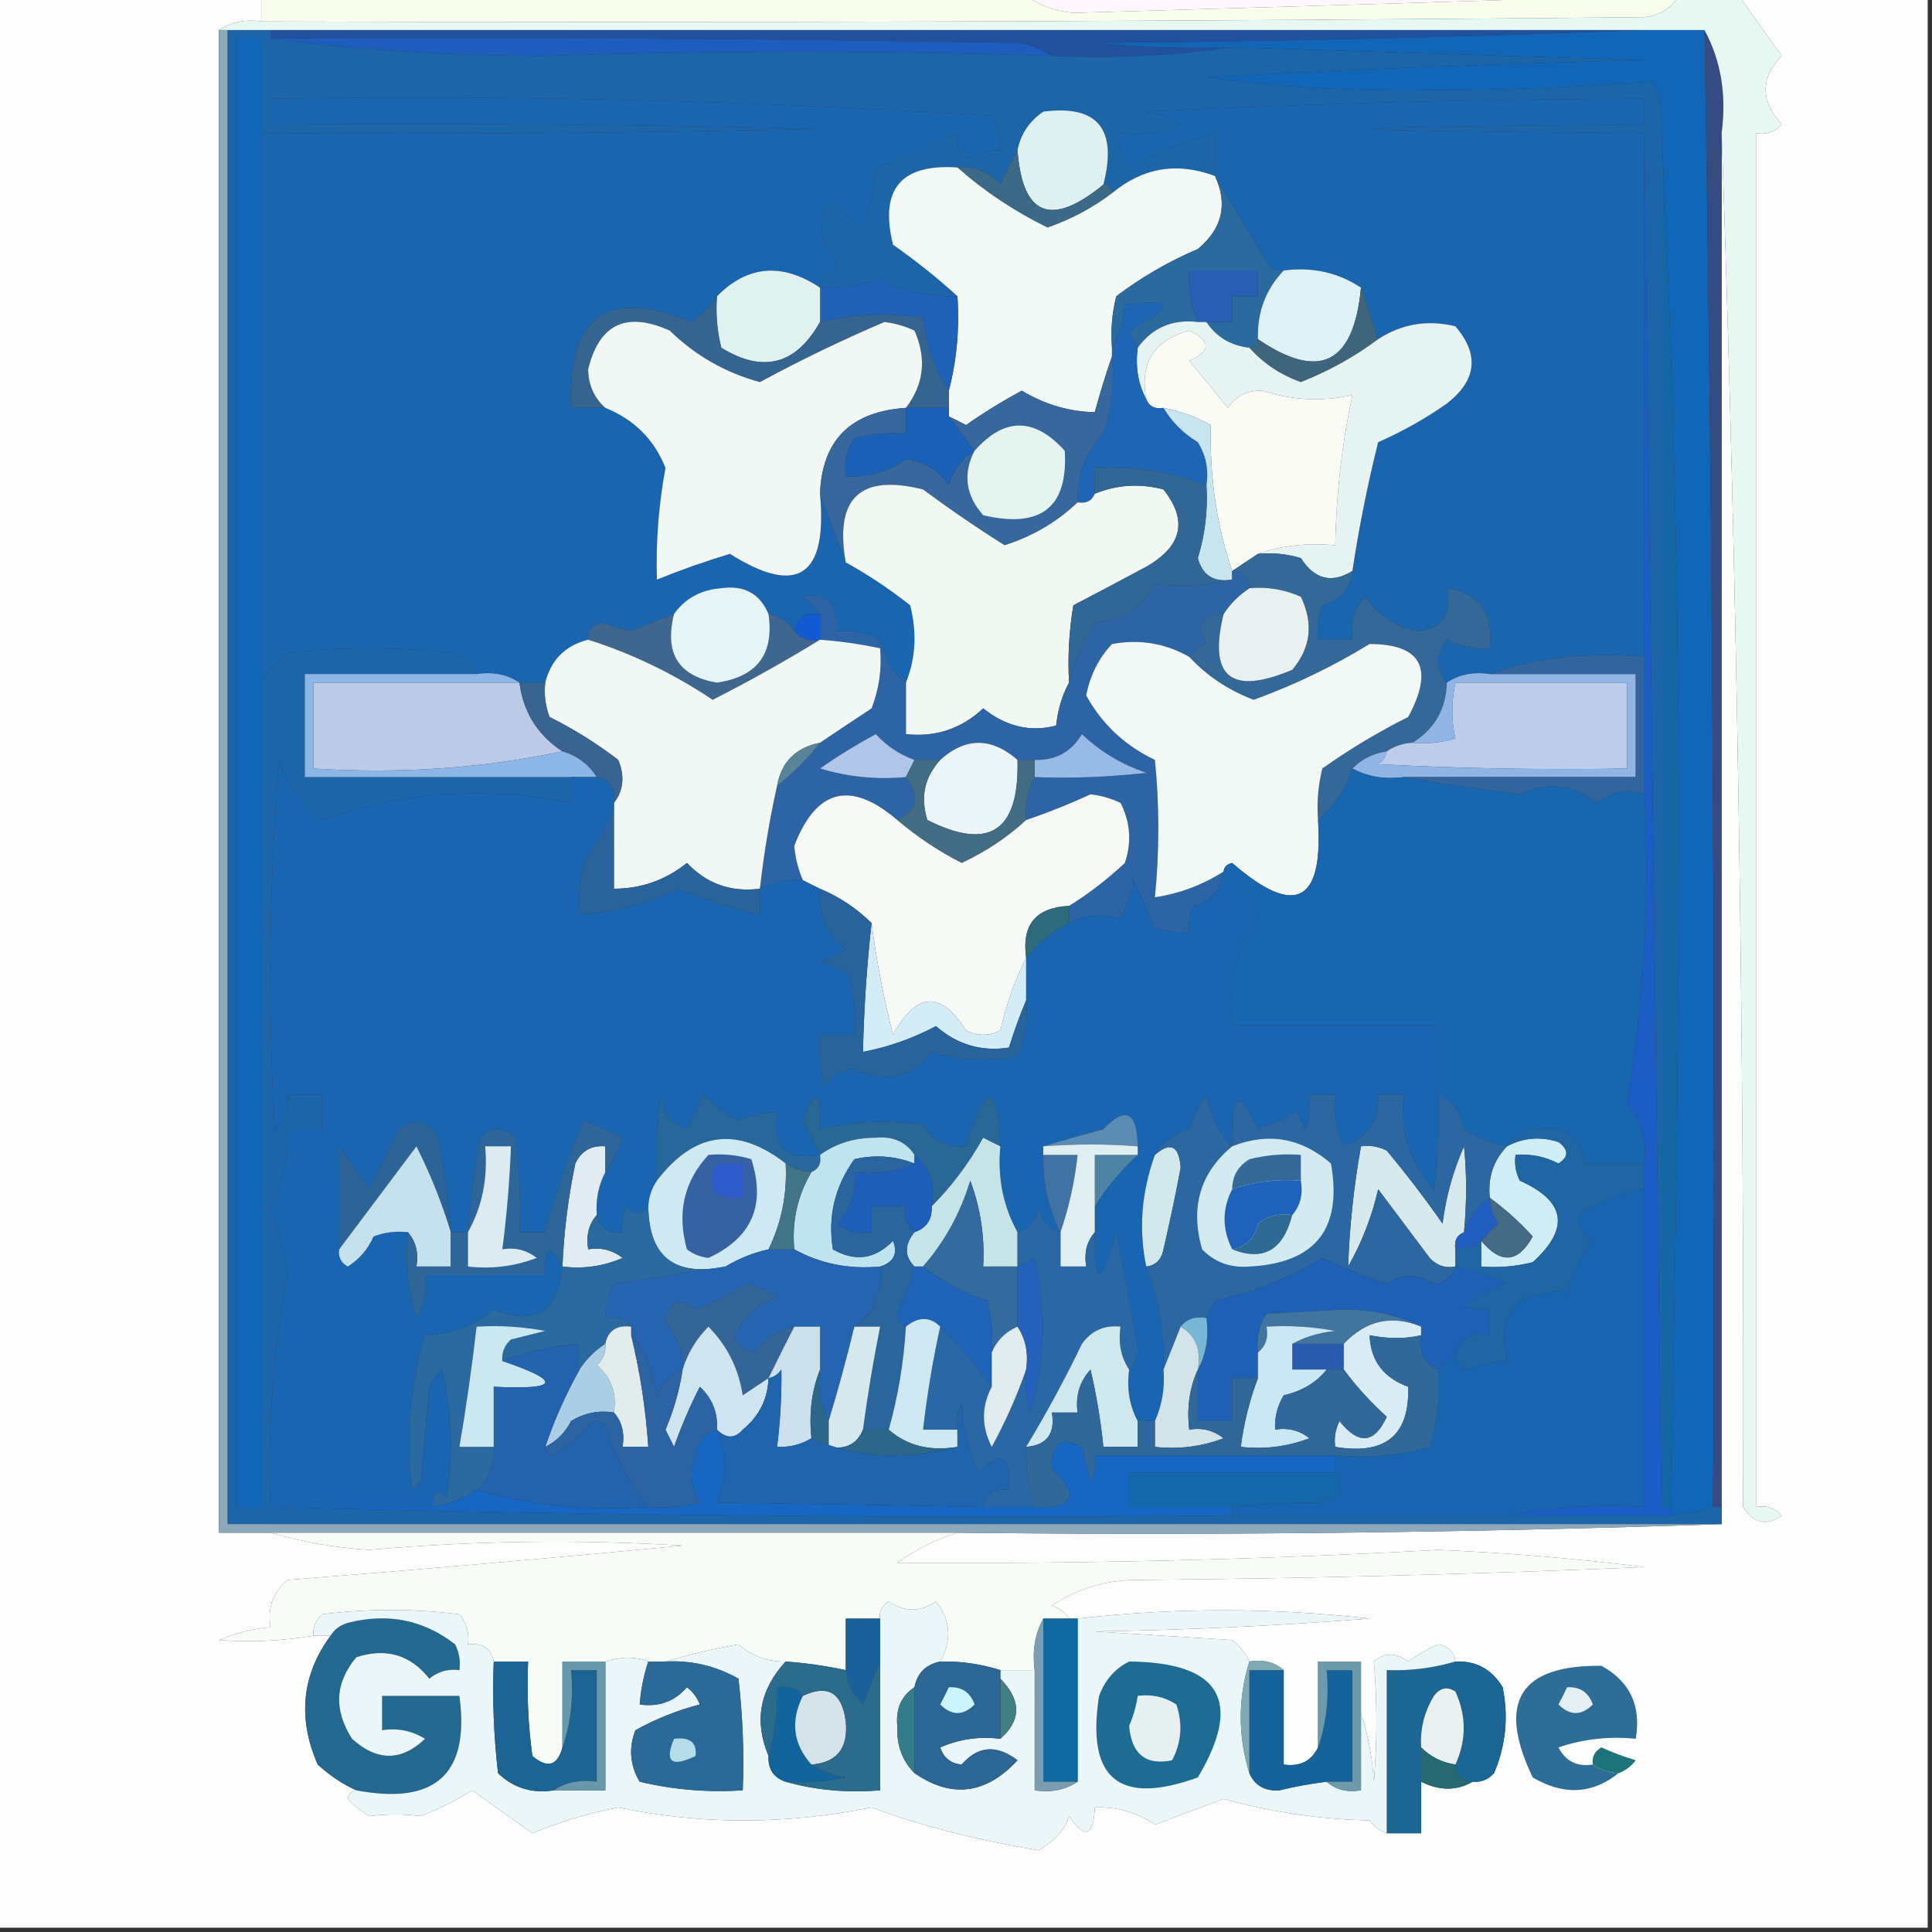 <?xml version="1.0" encoding="UTF-8"?>
<!DOCTYPE svg PUBLIC "-//W3C//DTD SVG 1.1//EN" "http://www.w3.org/Graphics/SVG/1.1/DTD/svg11.dtd">
<svg xmlns="http://www.w3.org/2000/svg" version="1.1" width="225px" height="225px" style="shape-rendering:geometricPrecision; text-rendering:geometricPrecision; image-rendering:optimizeQuality; fill-rule:evenodd; clip-rule:evenodd" xmlns:xlink="http://www.w3.org/1999/xlink">
<rect width="100%" height="100%" fill="#333333" stroke="none"/>
<g><path style="opacity:1" fill="#fdfdfd" d="M -0.5,-0.5 C 9.833,-0.5 20.167,-0.5 30.5,-0.5C 30.5,0.5 30.5,1.5 30.5,2.5C 28.585,2.216 26.919,2.549 25.5,3.5C 25.5,61.833 25.5,120.167 25.5,178.5C 27.5,178.5 29.5,178.5 31.5,178.5C 35.125,179.57 38.958,180.236 43,180.5C 55.152,179.428 67.319,179.261 79.5,180C 64.185,181.465 48.852,182.798 33.5,184C 31.808,185.401 31.141,187.234 31.5,189.5C 29.436,189.687 27.436,190.187 25.5,191C 29.17,191.279 32.837,191.112 36.5,190.5C 37.167,190.5 37.833,190.5 38.5,190.5C 35.14,195.071 34.64,200.071 37,205.5C 38.409,206.781 39.909,207.781 41.5,208.5C 40.957,208.56 40.624,208.893 40.5,209.5C 41.242,210.287 42.075,210.953 43,211.5C 45.089,211.255 47.089,211.255 49,211.5C 51.088,210.692 53.088,209.692 55,208.5C 57.344,210.181 59.677,211.848 62,213.5C 65.398,212.113 68.731,211.113 72,210.5C 81.66,212.511 91.493,212.511 101.5,210.5C 107.186,212.611 113.686,214.277 121,215.5C 122.975,214.25 124.141,212.917 124.5,211.5C 126.367,214.229 127.367,213.896 127.5,210.5C 130.09,210.396 132.423,211.063 134.5,212.5C 137.162,211.503 139.828,210.503 142.5,209.5C 148.04,211.046 153.706,211.88 159.5,212C 160.044,212.717 160.711,213.217 161.5,213.5C 162.833,213.5 164.167,213.5 165.5,213.5C 165.5,211.5 165.5,209.5 165.5,207.5C 167.653,208.573 169.653,208.573 171.5,207.5C 172.496,207.586 173.329,207.252 174,206.5C 175.368,203.262 175.701,199.928 175,196.5C 173.736,194.393 171.903,193.393 169.5,193.5C 169.38,192.414 168.713,191.747 167.5,191.5C 166.259,192.037 165.092,192.704 164,193.5C 162.584,192.427 161.25,192.427 160,193.5C 160.393,198.132 160.393,202.799 160,207.5C 159.817,204.635 159.317,201.969 158.5,199.5C 158.5,197.5 158.5,195.5 158.5,193.5C 156.833,193.5 155.167,193.5 153.5,193.5C 153.5,196.833 153.5,200.167 153.5,203.5C 152.713,205.104 151.38,205.771 149.5,205.5C 149.5,201.833 149.5,198.167 149.5,194.5C 148.432,193.566 147.099,193.232 145.5,193.5C 145.047,192.542 144.381,191.708 143.5,191C 138.167,190.667 132.833,190.333 127.5,190C 138.182,189.832 148.849,189.332 159.5,188.5C 148.135,187.21 136.802,187.21 125.5,188.5C 125.167,188.5 124.833,188.5 124.5,188.5C 124.082,187.778 123.416,187.278 122.5,187C 125.475,184.996 128.808,183.996 132.5,184C 152.175,183.833 171.842,183.333 191.5,182.5C 183.529,181.502 175.529,180.835 167.5,180.5C 146.398,181.65 125.398,182.15 104.5,182C 106.734,180.415 109.067,179.248 111.5,178.5C 141.338,178.831 171.005,178.498 200.5,177.5C 200.5,176.833 200.5,176.167 200.5,175.5C 200.5,122.167 200.5,68.833 200.5,15.5C 202.33,68.491 203.163,121.824 203,175.5C 204.241,177.421 205.741,177.754 207.5,176.5C 206.675,175.614 205.675,175.281 204.5,175.5C 204.5,122.167 204.5,68.833 204.5,15.5C 205.675,15.719 206.675,15.386 207.5,14.5C 205.006,11.747 205.006,9.08 207.5,6.5C 205.808,4.149 204.142,1.815 202.5,-0.5C 209.833,-0.5 217.167,-0.5 224.5,-0.5C 224.5,74.5 224.5,149.5 224.5,224.5C 149.5,224.5 74.5,224.5 -0.5,224.5C -0.5,149.5 -0.5,74.5 -0.5,-0.5 Z"/></g>
<g><path style="opacity:1" fill="#f9fdec" d="M 30.5,-0.5 C 60.167,-0.5 89.833,-0.5 119.5,-0.5C 121.055,0.633 122.889,1.299 125,1.5C 147.317,0.859 169.484,0.193 191.5,-0.5C 192.833,-0.5 194.167,-0.5 195.5,-0.5C 194.653,0.966 193.32,1.8 191.5,2C 137.834,2.5 84.168,2.667 30.5,2.5C 30.5,1.5 30.5,0.5 30.5,-0.5 Z"/></g>
<g><path style="opacity:1" fill="#fff7fe" d="M 119.5,-0.5 C 143.5,-0.5 167.5,-0.5 191.5,-0.5C 169.484,0.193 147.317,0.859 125,1.5C 122.889,1.299 121.055,0.633 119.5,-0.5 Z"/></g>
<g><path style="opacity:1" fill="#21509c" d="M 31.5,4.5 C 31.5,4.167 31.5,3.833 31.5,3.5C 84.833,3.5 138.167,3.5 191.5,3.5C 170.337,4.332 149.004,4.832 127.5,5C 132.823,5.499 138.156,5.666 143.5,5.5C 136.687,6.491 129.687,6.825 122.5,6.5C 121.391,5.71 120.058,5.21 118.5,5C 89.502,4.5 60.502,4.333 31.5,4.5 Z"/></g>
<g><path style="opacity:1" fill="#1e5dbd" d="M 31.5,4.5 C 60.502,4.333 89.502,4.5 118.5,5C 120.058,5.21 121.391,5.71 122.5,6.5C 102.969,5.881 83.302,5.881 63.5,6.5C 52.478,6.499 41.812,5.832 31.5,4.5 Z"/></g>
<g><path style="opacity:1" fill="#1b65a8" d="M 26.5,3.5 C 28.167,3.5 29.833,3.5 31.5,3.5C 31.5,3.833 31.5,4.167 31.5,4.5C 41.812,5.832 52.478,6.499 63.5,6.5C 83.302,5.881 102.969,5.881 122.5,6.5C 129.687,6.825 136.687,6.491 143.5,5.5C 159.497,6 175.497,6.5 191.5,7C 174.489,7.396 157.489,8.063 140.5,9C 149.009,10.155 157.676,10.655 166.5,10.5C 175.212,10.486 183.879,10.153 192.5,9.5C 193.466,11.396 193.799,13.396 193.5,15.5C 193.5,68.833 193.5,122.167 193.5,175.5C 192.833,122.167 192.167,68.833 191.5,15.5C 148.833,15.167 148.833,14.833 191.5,14.5C 191.5,13.5 191.5,12.5 191.5,11.5C 172.156,11.542 152.823,12.042 133.5,13C 134.938,13.219 136.271,13.719 137.5,14.5C 135.257,15.474 132.924,15.808 130.5,15.5C 130.238,16.978 130.571,18.311 131.5,19.5C 134.686,17.772 138.019,16.439 141.5,15.5C 141.5,17.167 141.5,18.833 141.5,20.5C 137.101,18.843 133.101,19.509 129.5,22.5C 129.5,21.833 129.167,21.5 128.5,21.5C 130.165,15.014 127.832,12.181 121.5,13C 119.859,14.129 118.859,15.629 118.5,17.5C 117.839,18.718 117.172,20.051 116.5,21.5C 115.158,19.995 113.492,19.328 111.5,19.5C 104.901,19.055 102.401,22.055 104,28.5C 106.738,30.426 109.238,32.426 111.5,34.5C 108.327,34.599 105.327,33.932 102.5,32.5C 100.218,33.223 97.885,33.557 95.5,33.5C 95.721,32.265 96.388,31.265 97.5,30.5C 95.48,28.401 95.147,26.067 96.5,23.5C 97.833,24.5 99.167,25.5 100.5,26.5C 101.314,24.234 101.814,21.901 102,19.5C 105.296,18.344 108.463,17.011 111.5,15.5C 111.281,16.675 111.614,17.675 112.5,18.5C 113.736,17.754 115.07,17.421 116.5,17.5C 116.579,16.07 116.246,14.736 115.5,13.5C 87.535,11.709 59.535,11.042 31.5,11.5C 31.5,12.5 31.5,13.5 31.5,14.5C 52.836,14.333 74.169,14.5 95.5,15C 73.836,15.5 52.169,15.667 30.5,15.5C 30.5,11.833 30.5,8.167 30.5,4.5C 29.5,4.5 28.5,4.5 27.5,4.5C 27.5,61.5 27.5,118.5 27.5,175.5C 28.5,175.5 29.5,175.5 30.5,175.5C 30.5,143.5 30.5,111.5 30.5,79.5C 31.186,78.152 32.186,76.985 33.5,76C 39.833,75.333 46.167,75.333 52.5,76C 53.942,76.377 54.942,77.21 55.5,78.5C 48.833,78.5 42.167,78.5 35.5,78.5C 35.5,82.5 35.5,86.5 35.5,90.5C 45.833,90.5 56.167,90.5 66.5,90.5C 66.5,91.5 66.5,92.5 66.5,93.5C 56.54,91.527 46.874,92.194 37.5,95.5C 35.11,93.733 33.443,91.4 32.5,88.5C 31.334,102.822 31.167,117.155 32,131.5C 33.188,130.437 33.688,129.103 33.5,127.5C 34.833,127.5 36.167,127.5 37.5,127.5C 37.5,128.833 37.5,130.167 37.5,131.5C 36.167,131.5 34.833,131.5 33.5,131.5C 33.536,134.821 32.869,137.988 31.5,141C 32.483,143.411 33.149,145.911 33.5,148.5C 31.81,157.421 31.144,166.421 31.5,175.5C 68.663,176.498 105.996,176.832 143.5,176.5C 154.167,176.5 164.833,176.5 175.5,176.5C 181.833,176.5 188.167,176.5 194.5,176.5C 196.216,176.371 197.883,176.038 199.5,175.5C 199.833,175.5 200.167,175.5 200.5,175.5C 200.5,176.167 200.5,176.833 200.5,177.5C 142.5,177.5 84.5,177.5 26.5,177.5C 26.5,119.5 26.5,61.5 26.5,3.5 Z"/></g>
<g><path style="opacity:1" fill="#1a65b0" d="M 95.5,33.5 C 91.072,30.558 87.072,30.891 83.5,34.5C 82.735,35.66 81.735,36.66 80.5,37.5C 70.723,33.485 66.056,36.819 66.5,47.5C 67.833,47.5 69.167,47.5 70.5,47.5C 73.865,48.865 76.199,51.199 77.5,54.5C 76.704,58.798 76.37,63.132 76.5,67.5C 79.231,66.393 82.064,65.393 85,64.5C 92.88,69.461 96.38,67.127 95.5,57.5C 96.5,60.167 97.5,62.833 98.5,65.5C 101.118,66.945 103.618,68.611 106,70.5C 106.805,73.697 106.638,76.697 105.5,79.5C 104.001,78.322 103.001,76.655 102.5,74.5C 100.929,73.691 99.262,73.357 97.5,73.5C 97.576,70.233 96.243,68.899 93.5,69.5C 94.243,70.182 94.909,70.849 95.5,71.5C 93.821,71.285 92.821,71.952 92.5,73.5C 91.778,72.449 90.778,71.782 89.5,71.5C 88.488,69.124 86.655,68.124 84,68.5C 81.624,68.685 79.791,69.685 78.5,71.5C 76.844,72.147 75.177,72.813 73.5,73.5C 72.311,73.244 71.144,72.911 70,72.5C 68.97,72.836 68.47,73.503 68.5,74.5C 65.833,75.167 64.167,76.833 63.5,79.5C 62.5,79.5 61.5,79.5 60.5,79.5C 59.081,78.549 57.415,78.216 55.5,78.5C 54.942,77.21 53.942,76.377 52.5,76C 46.167,75.333 39.833,75.333 33.5,76C 32.186,76.985 31.186,78.152 30.5,79.5C 30.5,58.167 30.5,36.833 30.5,15.5C 52.169,15.667 73.836,15.5 95.5,15C 74.169,14.5 52.836,14.333 31.5,14.5C 31.5,13.5 31.5,12.5 31.5,11.5C 59.535,11.042 87.535,11.709 115.5,13.5C 116.246,14.736 116.579,16.07 116.5,17.5C 115.07,17.421 113.736,17.754 112.5,18.5C 111.614,17.675 111.281,16.675 111.5,15.5C 108.463,17.011 105.296,18.344 102,19.5C 101.814,21.901 101.314,24.234 100.5,26.5C 99.167,25.5 97.833,24.5 96.5,23.5C 95.147,26.067 95.48,28.401 97.5,30.5C 96.388,31.265 95.721,32.265 95.5,33.5 Z"/></g>
<g><path style="opacity:1" fill="#1a65b0" d="M 191.5,15.5 C 191.5,35.833 191.5,56.167 191.5,76.5C 185.074,75.88 179.074,76.547 173.5,78.5C 171.585,78.216 169.919,78.549 168.5,79.5C 167.212,77.965 167.212,76.299 168.5,74.5C 170.071,75.309 171.738,75.643 173.5,75.5C 173.983,71.423 172.316,69.09 168.5,68.5C 169.17,71.59 168.003,73.257 165,73.5C 162.473,72.976 160.473,71.642 159,69.5C 157.731,70.905 157.231,72.571 157.5,74.5C 156.167,74.5 154.833,74.5 153.5,74.5C 153.343,73.127 153.51,71.793 154,70.5C 156.071,69.897 157.238,68.564 157.5,66.5C 158.254,61.49 159.254,56.49 160.5,51.5C 163.329,50.253 165.995,48.753 168.5,47C 171.978,44.294 172.311,41.294 169.5,38C 166.259,37.207 163.259,37.707 160.5,39.5C 159.833,37.5 159.167,35.5 158.5,33.5C 155.838,31.732 152.838,31.065 149.5,31.5C 148.624,31.631 147.957,31.297 147.5,30.5C 145.459,27.065 143.459,23.732 141.5,20.5C 141.5,18.833 141.5,17.167 141.5,15.5C 138.019,16.439 134.686,17.772 131.5,19.5C 130.571,18.311 130.238,16.978 130.5,15.5C 132.924,15.808 135.257,15.474 137.5,14.5C 136.271,13.719 134.938,13.219 133.5,13C 152.823,12.042 172.156,11.542 191.5,11.5C 191.5,12.5 191.5,13.5 191.5,14.5C 148.833,14.833 148.833,15.167 191.5,15.5 Z"/></g>
<g><path style="opacity:1" fill="#dff0f1" d="M 128.5,21.5 C 122.407,26.488 119.074,25.155 118.5,17.5C 118.859,15.629 119.859,14.129 121.5,13C 127.832,12.181 130.165,15.014 128.5,21.5 Z"/></g>
<g><path style="opacity:1" fill="#3d6988" d="M 118.5,17.5 C 119.074,25.155 122.407,26.488 128.5,21.5C 129.167,21.5 129.5,21.833 129.5,22.5C 127.249,24.21 124.749,25.543 122,26.5C 118.143,24.616 114.643,22.283 111.5,19.5C 113.492,19.328 115.158,19.995 116.5,21.5C 117.172,20.051 117.839,18.718 118.5,17.5 Z"/></g>
<g><path style="opacity:1" fill="#f1f8f5" d="M 111.5,19.5 C 114.643,22.283 118.143,24.616 122,26.5C 124.749,25.543 127.249,24.21 129.5,22.5C 133.101,19.509 137.101,18.843 141.5,20.5C 143.018,23.791 142.352,26.624 139.5,29C 136.12,30.441 132.953,32.274 130,34.5C 129.505,36.473 129.338,38.473 129.5,40.5C 129.5,40.833 129.5,41.167 129.5,41.5C 128.784,43.556 128.117,45.723 127.5,48C 124.528,47.948 121.695,47.114 119,45.5C 116.766,46.702 114.599,48.035 112.5,49.5C 111.817,49.137 111.15,48.804 110.5,48.5C 110.5,48.167 110.5,47.833 110.5,47.5C 110.5,46.833 110.5,46.167 110.5,45.5C 111.423,41.936 111.756,38.269 111.5,34.5C 109.238,32.426 106.738,30.426 104,28.5C 102.401,22.055 104.901,19.055 111.5,19.5 Z"/></g>
<g><path style="opacity:1" fill="#1f61b7" d="M 111.5,34.5 C 111.756,38.269 111.423,41.936 110.5,45.5C 108.838,43.088 107.838,40.254 107.5,37C 103.463,36.393 99.463,36.56 95.5,37.5C 95.5,36.167 95.5,34.833 95.5,33.5C 97.885,33.557 100.218,33.223 102.5,32.5C 105.327,33.932 108.327,34.599 111.5,34.5 Z"/></g>
<g><path style="opacity:1" fill="#2b6a9e" d="M 141.5,20.5 C 143.459,23.732 145.459,27.065 147.5,30.5C 147.957,31.297 148.624,31.631 149.5,31.5C 147.394,33.719 146.394,36.386 146.5,39.5C 146.5,40.167 146.167,40.5 145.5,40.5C 143.326,40.25 141.659,39.25 140.5,37.5C 141.5,37.5 142.5,37.5 143.5,37.5C 143.5,36.5 143.5,35.5 143.5,34.5C 144.5,34.5 145.5,34.5 146.5,34.5C 146.5,33.5 146.5,32.5 146.5,31.5C 143.833,31.5 141.167,31.5 138.5,31.5C 138.325,33.621 138.659,35.621 139.5,37.5C 136.547,37.15 134.213,38.15 132.5,40.5C 132.196,39.85 131.863,39.184 131.5,38.5C 136.95,35.669 136.784,34.669 131,35.5C 130.802,37.382 130.302,39.048 129.5,40.5C 129.338,38.473 129.505,36.473 130,34.5C 132.953,32.274 136.12,30.441 139.5,29C 142.352,26.624 143.018,23.791 141.5,20.5 Z"/></g>
<g><path style="opacity:1" fill="#295eb5" d="M 140.5,37.5 C 140.167,37.5 139.833,37.5 139.5,37.5C 138.659,35.621 138.325,33.621 138.5,31.5C 141.167,31.5 143.833,31.5 146.5,31.5C 146.5,32.5 146.5,33.5 146.5,34.5C 145.5,34.5 144.5,34.5 143.5,34.5C 143.5,35.5 143.5,36.5 143.5,37.5C 142.5,37.5 141.5,37.5 140.5,37.5 Z"/></g>
<g><path style="opacity:1" fill="#e0f2ef" d="M 95.5,33.5 C 95.5,34.833 95.5,36.167 95.5,37.5C 92.692,42.489 88.859,43.489 84,40.5C 83.504,38.527 83.338,36.527 83.5,34.5C 87.072,30.891 91.072,30.558 95.5,33.5 Z"/></g>
<g><path style="opacity:1" fill="#def1f5" d="M 149.5,31.5 C 152.838,31.065 155.838,31.732 158.5,33.5C 157.665,42.381 153.665,44.381 146.5,39.5C 146.394,36.386 147.394,33.719 149.5,31.5 Z"/></g>
<g><path style="opacity:1" fill="#3f657d" d="M 158.5,33.5 C 159.167,35.5 159.833,37.5 160.5,39.5C 157.771,41.542 154.771,43.208 151.5,44.5C 149.129,43.653 147.129,42.32 145.5,40.5C 146.167,40.5 146.5,40.167 146.5,39.5C 153.665,44.381 157.665,42.381 158.5,33.5 Z"/></g>
<g><path style="opacity:1" fill="#356490" d="M 83.5,34.5 C 83.338,36.527 83.504,38.527 84,40.5C 88.859,43.489 92.692,42.489 95.5,37.5C 99.463,36.56 103.463,36.393 107.5,37C 107.838,40.254 108.838,43.088 110.5,45.5C 110.5,46.167 110.5,46.833 110.5,47.5C 108.833,47.5 107.167,47.5 105.5,47.5C 107.603,44.768 107.936,41.768 106.5,38.5C 105.393,37.978 104.226,37.645 103,37.5C 98.06,39.605 93.227,41.938 88.5,44.5C 84.474,43.404 80.974,41.404 78,38.5C 72.94,36.231 69.773,37.731 68.5,43C 68.519,44.833 69.185,46.333 70.5,47.5C 69.167,47.5 67.833,47.5 66.5,47.5C 66.056,36.819 70.723,33.485 80.5,37.5C 81.735,36.66 82.735,35.66 83.5,34.5 Z"/></g>
<g><path style="opacity:1" fill="#e5f3f3" d="M 139.5,37.5 C 139.833,37.5 140.167,37.5 140.5,37.5C 141.659,39.25 143.326,40.25 145.5,40.5C 147.129,42.32 149.129,43.653 151.5,44.5C 154.771,43.208 157.771,41.542 160.5,39.5C 163.259,37.707 166.259,37.207 169.5,38C 172.311,41.294 171.978,44.294 168.5,47C 165.995,48.753 163.329,50.253 160.5,51.5C 159.254,56.49 158.254,61.49 157.5,66.5C 155.088,67.979 153.088,67.479 151.5,65C 149.866,64.507 148.199,64.34 146.5,64.5C 149.287,63.523 152.287,63.19 155.5,63.5C 155.611,57.527 156.277,51.694 157.5,46C 154.042,46.795 150.542,46.628 147,45.5C 145.289,45.439 143.956,46.106 143,47.5C 141.5,45.667 140,43.833 138.5,42C 141.044,40.901 141.044,39.735 138.5,38.5C 134.369,39.63 132.702,42.297 133.5,46.5C 132.539,44.735 132.205,42.735 132.5,40.5C 134.213,38.15 136.547,37.15 139.5,37.5 Z"/></g>
<g><path style="opacity:1" fill="#f0f7f4" d="M 105.5,47.5 C 99.067,47.933 95.733,51.266 95.5,57.5C 96.38,67.127 92.88,69.461 85,64.5C 82.064,65.393 79.231,66.393 76.5,67.5C 76.37,63.132 76.704,58.798 77.5,54.5C 76.199,51.199 73.865,48.865 70.5,47.5C 69.185,46.333 68.519,44.833 68.5,43C 69.773,37.731 72.94,36.231 78,38.5C 80.974,41.404 84.474,43.404 88.5,44.5C 93.227,41.938 98.06,39.605 103,37.5C 104.226,37.645 105.393,37.978 106.5,38.5C 107.936,41.768 107.603,44.768 105.5,47.5 Z"/></g>
<g><path style="opacity:1" fill="#fafbf4" d="M 146.5,64.5 C 145.5,65.167 144.5,65.833 143.5,66.5C 141.708,61.255 140.874,55.588 141,49.5C 139.275,48.536 137.441,47.869 135.5,47.5C 134.508,47.672 133.842,47.338 133.5,46.5C 132.702,42.297 134.369,39.63 138.5,38.5C 141.044,39.735 141.044,40.901 138.5,42C 140,43.833 141.5,45.667 143,47.5C 143.956,46.106 145.289,45.439 147,45.5C 150.542,46.628 154.042,46.795 157.5,46C 156.277,51.694 155.611,57.527 155.5,63.5C 152.287,63.19 149.287,63.523 146.5,64.5 Z"/></g>
<g><path style="opacity:1" fill="#38679d" d="M 129.5,41.5 C 129.817,44.572 129.484,47.572 128.5,50.5C 126.377,52.745 125.377,55.412 125.5,58.5C 123.126,60.777 120.293,62.444 117,63.5C 113.763,61.463 110.597,59.296 107.5,57C 100.166,55.167 97.166,58 98.5,65.5C 97.5,62.833 96.5,60.167 95.5,57.5C 95.733,51.266 99.067,47.933 105.5,47.5C 105.5,48.5 105.5,49.5 105.5,50.5C 103.473,50.338 101.473,50.505 99.5,51C 98.62,52.356 98.287,53.856 98.5,55.5C 101.09,55.604 103.423,54.937 105.5,53.5C 107.626,53.73 109.293,54.73 110.5,56.5C 111.057,54.668 112.057,53.335 113.5,52.5C 112.5,51.167 111.5,49.833 110.5,48.5C 111.15,48.804 111.817,49.137 112.5,49.5C 114.599,48.035 116.766,46.702 119,45.5C 121.695,47.114 124.528,47.948 127.5,48C 128.117,45.723 128.784,43.556 129.5,41.5 Z"/></g>
<g><path style="opacity:1" fill="#1b60b7" d="M 105.5,47.5 C 107.167,47.5 108.833,47.5 110.5,47.5C 110.5,47.833 110.5,48.167 110.5,48.5C 111.5,49.833 112.5,51.167 113.5,52.5C 112.057,53.335 111.057,54.668 110.5,56.5C 109.293,54.73 107.626,53.73 105.5,53.5C 103.423,54.937 101.09,55.604 98.5,55.5C 98.287,53.856 98.62,52.356 99.5,51C 101.473,50.505 103.473,50.338 105.5,50.5C 105.5,49.5 105.5,48.5 105.5,47.5 Z"/></g>
<g><path style="opacity:1" fill="#1f65b5" d="M 132.5,40.5 C 132.205,42.735 132.539,44.735 133.5,46.5C 133.842,47.338 134.508,47.672 135.5,47.5C 136.479,49.145 137.812,50.479 139.5,51.5C 140.452,53.045 140.785,54.712 140.5,56.5C 136.392,54.942 132.059,54.276 127.5,54.5C 127.5,55.5 127.5,56.5 127.5,57.5C 127.158,58.338 126.492,58.672 125.5,58.5C 125.377,55.412 126.377,52.745 128.5,50.5C 129.484,47.572 129.817,44.572 129.5,41.5C 129.5,41.167 129.5,40.833 129.5,40.5C 130.302,39.048 130.802,37.382 131,35.5C 136.784,34.669 136.95,35.669 131.5,38.5C 131.863,39.184 132.196,39.85 132.5,40.5 Z"/></g>
<g><path style="opacity:1" fill="#e5f4ef" d="M 113.5,52.5 C 116.958,48.58 120.458,48.58 124,52.5C 124.401,59.084 121.235,61.584 114.5,60C 112.453,57.67 112.12,55.17 113.5,52.5 Z"/></g>
<g><path style="opacity:1" fill="#c6e5ef" d="M 135.5,47.5 C 137.441,47.869 139.275,48.536 141,49.5C 140.874,55.588 141.708,61.255 143.5,66.5C 143.5,66.833 143.5,67.167 143.5,67.5C 141.365,67.853 140.032,67.02 139.5,65C 140.348,62.23 140.681,59.397 140.5,56.5C 140.785,54.712 140.452,53.045 139.5,51.5C 137.812,50.479 136.479,49.145 135.5,47.5 Z"/></g>
<g><path style="opacity:1" fill="#f1f7f3" d="M 125.5,58.5 C 126.492,58.672 127.158,58.338 127.5,57.5C 130.073,56.445 132.739,56.278 135.5,57C 138.354,60.6 137.687,63.6 133.5,66C 130.647,67.534 127.814,69.034 125,70.5C 124.502,73.482 124.335,76.482 124.5,79.5C 123.698,80.952 123.198,82.618 123,84.5C 119.996,85.287 117.163,84.621 114.5,82.5C 111.972,84.874 108.972,85.874 105.5,85.5C 105.5,83.5 105.5,81.5 105.5,79.5C 106.638,76.697 106.805,73.697 106,70.5C 103.618,68.611 101.118,66.945 98.5,65.5C 97.166,58 100.166,55.167 107.5,57C 110.597,59.296 113.763,61.463 117,63.5C 120.293,62.444 123.126,60.777 125.5,58.5 Z"/></g>
<g><path style="opacity:1" fill="#316796" d="M 140.5,56.5 C 140.681,59.397 140.348,62.23 139.5,65C 140.032,67.02 141.365,67.853 143.5,67.5C 140.665,68.201 137.665,68.367 134.5,68C 133.066,70.747 130.733,72.247 127.5,72.5C 126.131,74.764 125.131,77.097 124.5,79.5C 124.335,76.482 124.502,73.482 125,70.5C 127.814,69.034 130.647,67.534 133.5,66C 137.687,63.6 138.354,60.6 135.5,57C 132.739,56.278 130.073,56.445 127.5,57.5C 127.5,56.5 127.5,55.5 127.5,54.5C 132.059,54.276 136.392,54.942 140.5,56.5 Z"/></g>
<g><path style="opacity:1" fill="#115ad2" d="M 95.5,71.5 C 95.5,72.5 95.5,73.5 95.5,74.5C 94.209,74.737 93.209,74.404 92.5,73.5C 92.821,71.952 93.821,71.285 95.5,71.5 Z"/></g>
<g><path style="opacity:1" fill="#336899" d="M 146.5,64.5 C 148.199,64.34 149.866,64.507 151.5,65C 153.088,67.479 155.088,67.979 157.5,66.5C 157.238,68.564 156.071,69.897 154,70.5C 153.51,71.793 153.343,73.127 153.5,74.5C 154.833,74.5 156.167,74.5 157.5,74.5C 157.231,72.571 157.731,70.905 159,69.5C 160.473,71.642 162.473,72.976 165,73.5C 168.003,73.257 169.17,71.59 168.5,68.5C 172.316,69.09 173.983,71.423 173.5,75.5C 171.738,75.643 170.071,75.309 168.5,74.5C 167.212,76.299 167.212,77.965 168.5,79.5C 168.401,82.586 167.068,84.919 164.5,86.5C 163.391,86.557 162.391,86.89 161.5,87.5C 159.938,87.733 158.605,88.4 157.5,89.5C 156.707,91.918 155.374,93.918 153.5,95.5C 153.338,93.473 153.505,91.473 154,89.5C 157.168,87.249 160.501,85.249 164,83.5C 167.05,77.846 165.55,75.013 159.5,75C 155.212,77.625 150.712,79.791 146,81.5C 143.061,80.377 140.561,78.711 138.5,76.5C 138.918,75.778 139.584,75.278 140.5,75C 139.16,72.851 139.827,71.684 142.5,71.5C 140.701,78.859 143.368,81.026 150.5,78C 152.65,75.445 152.983,72.612 151.5,69.5C 149.591,68.652 147.591,68.318 145.5,68.5C 145.5,67.167 144.833,66.5 143.5,66.5C 144.5,65.833 145.5,65.167 146.5,64.5 Z"/></g>
<g><path style="opacity:1" fill="#e8f1f0" d="M 145.5,68.5 C 147.591,68.318 149.591,68.652 151.5,69.5C 152.983,72.612 152.65,75.445 150.5,78C 143.368,81.026 140.701,78.859 142.5,71.5C 143.272,70.306 144.272,69.306 145.5,68.5 Z"/></g>
<g><path style="opacity:1" fill="#3f668e" d="M 78.5,71.5 C 77.343,76.083 79.01,78.75 83.5,79.5C 88.181,78.822 90.181,76.155 89.5,71.5C 90.778,71.782 91.778,72.449 92.5,73.5C 93.209,74.404 94.209,74.737 95.5,74.5C 91.51,76.953 87.344,79.287 83,81.5C 78.479,78.469 73.646,76.136 68.5,74.5C 68.47,73.503 68.97,72.836 70,72.5C 71.144,72.911 72.311,73.244 73.5,73.5C 75.177,72.813 76.844,72.147 78.5,71.5 Z"/></g>
<g><path style="opacity:1" fill="#e5f4f4" d="M 89.5,71.5 C 90.181,76.155 88.181,78.822 83.5,79.5C 79.01,78.75 77.343,76.083 78.5,71.5C 79.791,69.685 81.624,68.685 84,68.5C 86.655,68.124 88.488,69.124 89.5,71.5 Z"/></g>
<g><path style="opacity:1" fill="#2d64a5" d="M 143.5,66.5 C 144.833,66.5 145.5,67.167 145.5,68.5C 144.272,69.306 143.272,70.306 142.5,71.5C 139.827,71.684 139.16,72.851 140.5,75C 139.584,75.278 138.918,75.778 138.5,76.5C 135.729,74.914 132.729,74.414 129.5,75C 127.934,76.684 126.934,78.684 126.5,81C 128.348,84.347 131.015,86.847 134.5,88.5C 135.03,93.78 135.03,99.114 134.5,104.5C 137.38,104.06 140.046,103.06 142.5,101.5C 142.238,103.564 141.071,104.897 139,105.5C 138.517,106.448 138.351,107.448 138.5,108.5C 137.127,108.657 135.793,108.49 134.5,108C 133.671,106.184 132.837,104.351 132,102.5C 131.727,104.101 131.227,105.601 130.5,107C 128.46,106.386 126.46,106.552 124.5,107.5C 124.5,106.833 124.5,106.167 124.5,105.5C 126.762,104.104 128.929,102.437 131,100.5C 131.814,98.098 131.647,95.765 130.5,93.5C 129.393,92.978 128.226,92.645 127,92.5C 124.577,93.626 122.077,94.626 119.5,95.5C 119.366,93.709 119.699,92.042 120.5,90.5C 124.846,90.666 129.179,90.499 133.5,90C 130.615,89.017 128.115,87.517 126,85.5C 124.756,87.576 122.923,88.576 120.5,88.5C 119.833,88.5 119.167,88.5 118.5,88.5C 115.456,85.848 112.456,85.848 109.5,88.5C 108.5,88.5 107.5,88.5 106.5,88.5C 104.771,87.882 103.271,86.882 102,85.5C 99.75,86.708 97.583,88.041 95.5,89.5C 98.768,90.487 102.102,90.82 105.5,90.5C 107.18,92.726 106.847,94.393 104.5,95.5C 99.059,90.86 95.059,91.86 92.5,98.5C 92.623,99.924 92.957,101.258 93.5,102.5C 91.709,102.366 90.042,102.699 88.5,103.5C 88.952,99.454 89.619,95.454 90.5,91.5C 92.36,90.061 94.027,88.395 95.5,86.5C 97.435,85.19 99.435,83.857 101.5,82.5C 102.374,80.253 102.708,77.92 102.5,75.5C 100.194,75.007 97.861,74.674 95.5,74.5C 95.5,73.5 95.5,72.5 95.5,71.5C 94.909,70.849 94.243,70.182 93.5,69.5C 96.243,68.899 97.576,70.233 97.5,73.5C 99.262,73.357 100.929,73.691 102.5,74.5C 103.001,76.655 104.001,78.322 105.5,79.5C 105.5,81.5 105.5,83.5 105.5,85.5C 108.972,85.874 111.972,84.874 114.5,82.5C 117.163,84.621 119.996,85.287 123,84.5C 123.198,82.618 123.698,80.952 124.5,79.5C 125.131,77.097 126.131,74.764 127.5,72.5C 130.733,72.247 133.066,70.747 134.5,68C 137.665,68.367 140.665,68.201 143.5,67.5C 143.5,67.167 143.5,66.833 143.5,66.5 Z"/></g>
<g><path style="opacity:1" fill="#f1f7f4" d="M 68.5,74.5 C 73.646,76.136 78.479,78.469 83,81.5C 87.344,79.287 91.51,76.953 95.5,74.5C 97.861,74.674 100.194,75.007 102.5,75.5C 102.708,77.92 102.374,80.253 101.5,82.5C 99.435,83.857 97.435,85.19 95.5,86.5C 92.665,87.07 90.999,88.736 90.5,91.5C 89.619,95.454 88.952,99.454 88.5,103.5C 85.138,103.93 82.305,102.93 80,100.5C 77.508,102.497 74.675,103.497 71.5,103.5C 71.5,100.167 71.5,96.833 71.5,93.5C 72.613,92.054 72.78,90.387 72,88.5C 69.501,86.583 66.835,84.916 64,83.5C 63.51,82.207 63.343,80.873 63.5,79.5C 64.167,76.833 65.833,75.167 68.5,74.5 Z"/></g>
<g><path style="opacity:1" fill="#bccae7" d="M 60.5,79.5 C 60.934,82.934 62.6,85.601 65.5,87.5C 56.224,89.473 46.558,90.14 36.5,89.5C 36.5,86.167 36.5,82.833 36.5,79.5C 44.5,79.5 52.5,79.5 60.5,79.5 Z"/></g>
<g><path style="opacity:1" fill="#bdccea" d="M 161.5,87.5 C 162.391,86.89 163.391,86.557 164.5,86.5C 166.199,86.66 167.866,86.493 169.5,86C 169.014,83.973 169.014,81.807 169.5,79.5C 176.167,79.5 182.833,79.5 189.5,79.5C 189.5,82.833 189.5,86.167 189.5,89.5C 179.828,89.666 170.161,89.5 160.5,89C 161.056,88.617 161.389,88.117 161.5,87.5 Z"/></g>
<g><path style="opacity:1" fill="#396492" d="M 60.5,79.5 C 61.5,79.5 62.5,79.5 63.5,79.5C 63.343,80.873 63.51,82.207 64,83.5C 66.835,84.916 69.501,86.583 72,88.5C 72.78,90.387 72.613,92.054 71.5,93.5C 71.715,91.821 71.048,90.821 69.5,90.5C 68.564,89.026 67.23,88.026 65.5,87.5C 62.6,85.601 60.934,82.934 60.5,79.5 Z"/></g>
<g><path style="opacity:1" fill="#1566a4" d="M 193.5,15.5 C 194.833,41.825 195.5,68.492 195.5,95.5C 195.5,122.335 195.167,149.002 194.5,175.5C 194.167,175.5 193.833,175.5 193.5,175.5C 193.5,122.167 193.5,68.833 193.5,15.5 Z"/></g>
<g><path style="opacity:1" fill="#afc5e9" d="M 106.5,88.5 C 106.167,89.167 105.833,89.833 105.5,90.5C 102.102,90.82 98.768,90.487 95.5,89.5C 97.583,88.041 99.75,86.708 102,85.5C 103.271,86.882 104.771,87.882 106.5,88.5 Z"/></g>
<g><path style="opacity:1" fill="#8bb6e7" d="M 55.5,78.5 C 57.415,78.216 59.081,78.549 60.5,79.5C 52.5,79.5 44.5,79.5 36.5,79.5C 36.5,82.833 36.5,86.167 36.5,89.5C 46.558,90.14 56.224,89.473 65.5,87.5C 67.23,88.026 68.564,89.026 69.5,90.5C 68.5,90.5 67.5,90.5 66.5,90.5C 56.167,90.5 45.833,90.5 35.5,90.5C 35.5,86.5 35.5,82.5 35.5,78.5C 42.167,78.5 48.833,78.5 55.5,78.5 Z"/></g>
<g><path style="opacity:1" fill="#598399" d="M 95.5,86.5 C 94.027,88.395 92.36,90.061 90.5,91.5C 90.999,88.736 92.665,87.07 95.5,86.5 Z"/></g>
<g><path style="opacity:1" fill="#98bae7" d="M 120.5,90.5 C 120.5,89.833 120.5,89.167 120.5,88.5C 122.923,88.576 124.756,87.576 126,85.5C 128.115,87.517 130.615,89.017 133.5,90C 129.179,90.499 124.846,90.666 120.5,90.5 Z"/></g>
<g><path style="opacity:1" fill="#f1f8f5" d="M 138.5,76.5 C 140.561,78.711 143.061,80.377 146,81.5C 150.712,79.791 155.212,77.625 159.5,75C 165.55,75.013 167.05,77.846 164,83.5C 160.501,85.249 157.168,87.249 154,89.5C 153.505,91.473 153.338,93.473 153.5,95.5C 154.128,105.178 150.795,106.845 143.5,100.5C 142.893,100.624 142.56,100.957 142.5,101.5C 140.046,103.06 137.38,104.06 134.5,104.5C 135.03,99.114 135.03,93.78 134.5,88.5C 131.015,86.847 128.348,84.347 126.5,81C 126.934,78.684 127.934,76.684 129.5,75C 132.729,74.414 135.729,74.914 138.5,76.5 Z"/></g>
<g><path style="opacity:1" fill="#90b5e5" d="M 173.5,78.5 C 179.167,78.5 184.833,78.5 190.5,78.5C 190.5,82.5 190.5,86.5 190.5,90.5C 181.5,90.5 172.5,90.5 163.5,90.5C 161.265,90.795 159.265,90.461 157.5,89.5C 158.605,88.4 159.938,87.733 161.5,87.5C 161.389,88.117 161.056,88.617 160.5,89C 170.161,89.5 179.828,89.666 189.5,89.5C 189.5,86.167 189.5,82.833 189.5,79.5C 182.833,79.5 176.167,79.5 169.5,79.5C 169.014,81.807 169.014,83.973 169.5,86C 167.866,86.493 166.199,86.66 164.5,86.5C 167.068,84.919 168.401,82.586 168.5,79.5C 169.919,78.549 171.585,78.216 173.5,78.5 Z"/></g>
<g><path style="opacity:1" fill="#ebf4f6" d="M 118.5,88.5 C 118.722,96.804 115.222,99.137 108,95.5C 107.167,92.829 107.667,90.496 109.5,88.5C 112.456,85.848 115.456,85.848 118.5,88.5 Z"/></g>
<g><path style="opacity:1" fill="#32649d" d="M 191.5,76.5 C 191.5,81.833 191.5,87.167 191.5,92.5C 189.694,91.794 187.861,92.127 186,93.5C 183.214,91.344 180.214,91.01 177,92.5C 172.352,91.913 167.852,91.246 163.5,90.5C 172.5,90.5 181.5,90.5 190.5,90.5C 190.5,86.5 190.5,82.5 190.5,78.5C 184.833,78.5 179.167,78.5 173.5,78.5C 179.074,76.547 185.074,75.88 191.5,76.5 Z"/></g>
<g><path style="opacity:1" fill="#1966b0" d="M 157.5,89.5 C 159.265,90.461 161.265,90.795 163.5,90.5C 167.852,91.246 172.352,91.913 177,92.5C 180.214,91.01 183.214,91.344 186,93.5C 187.861,92.127 189.694,91.794 191.5,92.5C 192.118,104.683 191.451,116.683 189.5,128.5C 191.173,130.523 191.84,132.856 191.5,135.5C 189.167,135.5 186.833,135.5 184.5,135.5C 184.126,132.38 182.293,131.046 179,131.5C 177.319,131.608 176.152,132.275 175.5,133.5C 173.688,133.229 172.022,132.562 170.5,131.5C 170.185,129.517 169.185,128.184 167.5,127.5C 167.5,124.833 167.5,122.167 167.5,119.5C 159.5,119.5 151.5,119.5 143.5,119.5C 143.18,116.102 143.513,112.768 144.5,109.5C 145.881,109 146.547,108 146.5,106.5C 145.677,104.423 144.344,102.756 142.5,101.5C 142.56,100.957 142.893,100.624 143.5,100.5C 150.795,106.845 154.128,105.178 153.5,95.5C 155.374,93.918 156.707,91.918 157.5,89.5 Z"/></g>
<g><path style="opacity:1" fill="#1166ba" d="M 30.5,15.5 C 30.5,36.833 30.5,58.167 30.5,79.5C 30.5,111.5 30.5,143.5 30.5,175.5C 29.5,175.5 28.5,175.5 27.5,175.5C 27.5,118.5 27.5,61.5 27.5,4.5C 28.5,4.5 29.5,4.5 30.5,4.5C 30.5,8.167 30.5,11.833 30.5,15.5 Z"/></g>
<g><path style="opacity:1" fill="#1965b1" d="M 66.5,90.5 C 67.5,90.5 68.5,90.5 69.5,90.5C 71.048,90.821 71.715,91.821 71.5,93.5C 70.752,95.933 69.585,98.266 68,100.5C 67.504,102.473 67.338,104.473 67.5,106.5C 71.518,106.243 75.351,105.243 79,103.5C 82.116,104.812 85.282,105.812 88.5,106.5C 88.5,105.5 88.5,104.5 88.5,103.5C 90.042,102.699 91.709,102.366 93.5,102.5C 94.167,102.833 94.833,103.167 95.5,103.5C 95.262,106.408 96.262,108.742 98.5,110.5C 97.624,111.251 96.624,111.751 95.5,112C 96.766,112.309 97.933,112.809 99,113.5C 99.497,115.81 99.663,118.143 99.5,120.5C 98.167,120.5 96.833,120.5 95.5,120.5C 95.338,122.527 95.504,124.527 96,126.5C 96.804,125.196 97.971,124.529 99.5,124.5C 103.083,126.187 106.083,125.52 108.5,122.5C 111.797,123.496 115.131,123.663 118.5,123C 119.423,120.959 119.756,118.792 119.5,116.5C 119.5,114.833 119.5,113.167 119.5,111.5C 120.853,109.817 122.52,108.484 124.5,107.5C 126.46,106.552 128.46,106.386 130.5,107C 131.227,105.601 131.727,104.101 132,102.5C 132.837,104.351 133.671,106.184 134.5,108C 135.793,108.49 137.127,108.657 138.5,108.5C 138.351,107.448 138.517,106.448 139,105.5C 141.071,104.897 142.238,103.564 142.5,101.5C 144.344,102.756 145.677,104.423 146.5,106.5C 146.547,108 145.881,109 144.5,109.5C 143.513,112.768 143.18,116.102 143.5,119.5C 151.5,119.5 159.5,119.5 167.5,119.5C 167.5,122.167 167.5,124.833 167.5,127.5C 167.665,131.182 167.499,134.848 167,138.5C 164.146,135.386 162.979,131.719 163.5,127.5C 162.5,127.5 161.5,127.5 160.5,127.5C 160.67,130.491 159.337,132.491 156.5,133.5C 155.534,131.604 155.201,129.604 155.5,127.5C 154.5,127.5 153.5,127.5 152.5,127.5C 152.657,128.873 152.49,130.207 152,131.5C 151.667,130.833 151.333,130.167 151,129.5C 149.559,130.26 148.059,130.926 146.5,131.5C 144.325,126.637 143.325,127.303 143.5,133.5C 141.964,131.975 140.964,129.975 140.5,127.5C 139.643,128.736 138.977,130.069 138.5,131.5C 136.668,132.057 135.335,133.057 134.5,134.5C 132.922,138.89 132.588,143.223 133.5,147.5C 134.994,151.277 135.661,155.277 135.5,159.5C 135.675,161.621 135.341,163.621 134.5,165.5C 133.833,165.5 133.167,165.5 132.5,165.5C 131.539,163.735 131.205,161.735 131.5,159.5C 132.139,158.903 132.472,158.07 132.5,157C 131.721,152.49 130.887,147.99 130,143.5C 128.268,149.948 127.435,149.948 127.5,143.5C 127.5,142.5 127.5,141.5 127.5,140.5C 128.862,138.3 130.529,136.3 132.5,134.5C 132.5,134.167 132.5,133.833 132.5,133.5C 132.426,129.459 131.093,128.792 128.5,131.5C 126.031,132.168 123.698,132.835 121.5,133.5C 121.5,133.833 121.5,134.167 121.5,134.5C 121.413,137.739 122.08,140.739 123.5,143.5C 122.069,143.119 121.236,142.119 121,140.5C 120.764,142.119 119.931,143.119 118.5,143.5C 116.825,140.493 116.159,137.16 116.5,133.5C 116.167,125.91 114.834,125.91 112.5,133.5C 110.319,133.716 108.653,132.883 107.5,131C 103.463,130.393 99.463,130.56 95.5,131.5C 95.655,126.9 94.988,126.567 93.5,130.5C 94.225,131.867 94.892,133.2 95.5,134.5C 91.5,135.167 89.833,133.5 90.5,129.5C 88.94,129.519 87.44,129.852 86,130.5C 84.469,129.783 83.136,128.783 82,127.5C 81.333,128.833 80.667,130.167 80,131.5C 78.118,130.907 77.118,129.573 77,127.5C 76.502,130.817 76.335,134.15 76.5,137.5C 75.89,138.391 75.557,139.391 75.5,140.5C 74.603,141.598 73.77,141.598 73,140.5C 72.517,141.448 72.35,142.448 72.5,143.5C 70.821,143.715 69.821,143.048 69.5,141.5C 69.366,139.708 69.699,138.042 70.5,136.5C 71.339,135.359 72.006,134.026 72.5,132.5C 71.01,131.756 69.51,131.09 68,130.5C 66.187,134.75 64.687,139.083 63.5,143.5C 62.5,143.5 61.5,143.5 60.5,143.5C 60.665,139.818 60.499,136.152 60,132.5C 58.667,131.167 57.333,131.167 56,132.5C 55.281,136.145 54.781,139.812 54.5,143.5C 53.833,143.5 53.167,143.5 52.5,143.5C 52.219,139.812 51.719,136.145 51,132.5C 49.806,130.475 48.306,130.141 46.5,131.5C 45.338,133.824 44.171,136.158 43,138.5C 41.833,136.833 40.667,135.167 39.5,133.5C 39.527,137.527 39.527,141.527 39.5,145.5C 39.369,146.376 39.703,147.043 40.5,147.5C 41.845,146.653 42.845,145.487 43.5,144C 44.793,143.51 46.127,143.343 47.5,143.5C 47.18,146.898 47.513,150.232 48.5,153.5C 49.452,151.955 49.785,150.288 49.5,148.5C 54.167,148.5 58.833,148.5 63.5,148.5C 63.367,145.075 64.034,144.742 65.5,147.5C 65.076,152.783 62.41,154.449 57.5,152.5C 55.227,154.413 52.56,155.413 49.5,155.5C 47.735,161.365 47.235,167.365 48,173.5C 48.333,173.167 48.667,172.833 49,172.5C 49.333,168.833 49.667,165.167 50,161.5C 50.308,160.692 50.808,160.025 51.5,159.5C 52.662,164.467 52.829,169.467 52,174.5C 50.893,173.288 50.393,173.621 50.5,175.5C 44.167,175.5 37.833,175.5 31.5,175.5C 31.144,166.421 31.81,157.421 33.5,148.5C 33.149,145.911 32.483,143.411 31.5,141C 32.869,137.988 33.536,134.821 33.5,131.5C 34.833,131.5 36.167,131.5 37.5,131.5C 37.5,130.167 37.5,128.833 37.5,127.5C 36.167,127.5 34.833,127.5 33.5,127.5C 33.688,129.103 33.188,130.437 32,131.5C 31.167,117.155 31.334,102.822 32.5,88.5C 33.443,91.4 35.11,93.733 37.5,95.5C 46.874,92.194 56.54,91.527 66.5,93.5C 66.5,92.5 66.5,91.5 66.5,90.5 Z"/></g>
<g><path style="opacity:1" fill="#1b5dc5" d="M 191.5,15.5 C 192.167,68.833 192.833,122.167 193.5,175.5C 193.833,175.5 194.167,175.5 194.5,175.5C 194.5,175.833 194.5,176.167 194.5,176.5C 188.167,176.5 181.833,176.5 175.5,176.5C 180.64,175.512 185.974,175.179 191.5,175.5C 191.5,163.167 191.5,150.833 191.5,138.5C 191.5,137.5 191.5,136.5 191.5,135.5C 191.84,132.856 191.173,130.523 189.5,128.5C 191.451,116.683 192.118,104.683 191.5,92.5C 191.5,87.167 191.5,81.833 191.5,76.5C 191.5,56.167 191.5,35.833 191.5,15.5 Z"/></g>
<g><path style="opacity:1" fill="#1166b8" d="M 191.5,3.5 C 193.833,3.5 196.167,3.5 198.5,3.5C 199.45,60.824 199.783,118.157 199.5,175.5C 197.883,176.038 196.216,176.371 194.5,176.5C 194.5,176.167 194.5,175.833 194.5,175.5C 195.167,149.002 195.5,122.335 195.5,95.5C 195.5,68.492 194.833,41.825 193.5,15.5C 193.799,13.396 193.466,11.396 192.5,9.5C 183.879,10.153 175.212,10.486 166.5,10.5C 157.676,10.655 149.009,10.155 140.5,9C 157.489,8.063 174.489,7.396 191.5,7C 175.497,6.5 159.497,6 143.5,5.5C 138.156,5.666 132.823,5.499 127.5,5C 149.004,4.832 170.337,4.332 191.5,3.5 Z"/></g>
<g><path style="opacity:1" fill="#354b82" d="M 198.5,3.5 C 200.423,7.029 201.089,11.029 200.5,15.5C 200.5,68.833 200.5,122.167 200.5,175.5C 200.167,175.5 199.833,175.5 199.5,175.5C 199.783,118.157 199.45,60.824 198.5,3.5 Z"/></g>
<g><path style="opacity:1" fill="#e7f8f3" d="M 195.5,-0.5 C 197.833,-0.5 200.167,-0.5 202.5,-0.5C 204.142,1.815 205.808,4.149 207.5,6.5C 205.006,9.08 205.006,11.747 207.5,14.5C 206.675,15.386 205.675,15.719 204.5,15.5C 204.5,68.833 204.5,122.167 204.5,175.5C 205.675,175.281 206.675,175.614 207.5,176.5C 205.741,177.754 204.241,177.421 203,175.5C 203.163,121.824 202.33,68.491 200.5,15.5C 201.089,11.029 200.423,7.029 198.5,3.5C 196.167,3.5 193.833,3.5 191.5,3.5C 138.167,3.5 84.833,3.5 31.5,3.5C 29.833,3.5 28.167,3.5 26.5,3.5C 26.167,3.5 25.833,3.5 25.5,3.5C 26.919,2.549 28.585,2.216 30.5,2.5C 84.168,2.667 137.834,2.5 191.5,2C 193.32,1.8 194.653,0.966 195.5,-0.5 Z"/></g>
<g><path style="opacity:1" fill="#426c84" d="M 106.5,88.5 C 107.5,88.5 108.5,88.5 109.5,88.5C 107.667,90.496 107.167,92.829 108,95.5C 115.222,99.137 118.722,96.804 118.5,88.5C 119.167,88.5 119.833,88.5 120.5,88.5C 120.5,89.167 120.5,89.833 120.5,90.5C 119.699,92.042 119.366,93.709 119.5,95.5C 117.324,97.515 114.824,99.182 112,100.5C 109.26,99.101 106.76,97.434 104.5,95.5C 106.847,94.393 107.18,92.726 105.5,90.5C 105.833,89.833 106.167,89.167 106.5,88.5 Z"/></g>
<g><path style="opacity:1" fill="#2a6399" d="M 71.5,93.5 C 71.5,96.833 71.5,100.167 71.5,103.5C 74.675,103.497 77.508,102.497 80,100.5C 82.305,102.93 85.138,103.93 88.5,103.5C 88.5,104.5 88.5,105.5 88.5,106.5C 85.282,105.812 82.116,104.812 79,103.5C 75.351,105.243 71.518,106.243 67.5,106.5C 67.338,104.473 67.504,102.473 68,100.5C 69.585,98.266 70.752,95.933 71.5,93.5 Z"/></g>
<g><path style="opacity:1" fill="#f6f9f6" d="M 104.5,95.5 C 106.76,97.434 109.26,99.101 112,100.5C 114.824,99.182 117.324,97.515 119.5,95.5C 122.077,94.626 124.577,93.626 127,92.5C 128.226,92.645 129.393,92.978 130.5,93.5C 131.647,95.765 131.814,98.098 131,100.5C 128.929,102.437 126.762,104.104 124.5,105.5C 120.643,105.69 118.976,107.69 119.5,111.5C 118.194,114.142 117.194,116.975 116.5,120C 115.167,120.667 113.833,120.667 112.5,120C 109.57,115.347 106.737,115.514 104,120.5C 102.894,116.162 102.061,111.829 101.5,107.5C 99.795,105.808 97.795,104.475 95.5,103.5C 94.833,103.167 94.167,102.833 93.5,102.5C 92.957,101.258 92.623,99.924 92.5,98.5C 95.059,91.86 99.059,90.86 104.5,95.5 Z"/></g>
<g><path style="opacity:1" fill="#2d6b7c" d="M 124.5,105.5 C 124.5,106.167 124.5,106.833 124.5,107.5C 122.52,108.484 120.853,109.817 119.5,111.5C 118.976,107.69 120.643,105.69 124.5,105.5 Z"/></g>
<g><path style="opacity:1" fill="#d3ecf6" d="M 101.5,107.5 C 102.061,111.829 102.894,116.162 104,120.5C 106.737,115.514 109.57,115.347 112.5,120C 113.833,120.667 115.167,120.667 116.5,120C 117.194,116.975 118.194,114.142 119.5,111.5C 119.5,113.167 119.5,114.833 119.5,116.5C 118.776,118.218 118.109,120.052 117.5,122C 114.311,122.495 111.477,121.661 109,119.5C 106.295,120.939 103.462,121.939 100.5,122.5C 100.613,117.482 100.947,112.482 101.5,107.5 Z"/></g>
<g><path style="opacity:1" fill="#29639b" d="M 95.5,103.5 C 97.795,104.475 99.795,105.808 101.5,107.5C 100.947,112.482 100.613,117.482 100.5,122.5C 103.462,121.939 106.295,120.939 109,119.5C 111.477,121.661 114.311,122.495 117.5,122C 118.109,120.052 118.776,118.218 119.5,116.5C 119.756,118.792 119.423,120.959 118.5,123C 115.131,123.663 111.797,123.496 108.5,122.5C 106.083,125.52 103.083,126.187 99.5,124.5C 97.971,124.529 96.804,125.196 96,126.5C 95.504,124.527 95.338,122.527 95.5,120.5C 96.833,120.5 98.167,120.5 99.5,120.5C 99.663,118.143 99.497,115.81 99,113.5C 97.933,112.809 96.766,112.309 95.5,112C 96.624,111.751 97.624,111.251 98.5,110.5C 96.262,108.742 95.262,106.408 95.5,103.5 Z"/></g>
<g><path style="opacity:1" fill="#28679c" d="M 95.5,134.5 C 95.672,135.492 95.338,136.158 94.5,136.5C 93.391,136.443 92.391,136.11 91.5,135.5C 85.865,131.114 80.865,131.781 76.5,137.5C 76.335,134.15 76.502,130.817 77,127.5C 77.118,129.573 78.118,130.907 80,131.5C 80.667,130.167 81.333,128.833 82,127.5C 83.136,128.783 84.469,129.783 86,130.5C 87.44,129.852 88.94,129.519 90.5,129.5C 89.833,133.5 91.5,135.167 95.5,134.5 Z"/></g>
<g><path style="opacity:1" fill="#5c8bb3" d="M 132.5,133.5 C 128.983,133.213 125.316,133.213 121.5,133.5C 123.698,132.835 126.031,132.168 128.5,131.5C 131.093,128.792 132.426,129.459 132.5,133.5 Z"/></g>
<g><path style="opacity:1" fill="#296796" d="M 116.5,133.5 C 115.85,133.196 115.183,132.863 114.5,132.5C 112.829,135.492 110.829,138.159 108.5,140.5C 108.975,137.918 108.308,135.918 106.5,134.5C 105.508,132.974 104.008,132.307 102,132.5C 99.558,132.482 97.391,133.149 95.5,134.5C 94.892,133.2 94.225,131.867 93.5,130.5C 94.988,126.567 95.655,126.9 95.5,131.5C 99.463,130.56 103.463,130.393 107.5,131C 108.653,132.883 110.319,133.716 112.5,133.5C 114.834,125.91 116.167,125.91 116.5,133.5 Z"/></g>
<g><path style="opacity:1" fill="#4d84a5" d="M 132.5,134.5 C 130.529,136.3 128.862,138.3 127.5,140.5C 127.5,138.5 127.5,136.5 127.5,134.5C 129.167,134.5 130.833,134.5 132.5,134.5 Z"/></g>
<g><path style="opacity:1" fill="#cfe9f2" d="M 91.5,135.5 C 91.69,139.032 91.023,142.365 89.5,145.5C 87.716,145.893 86.049,146.559 84.5,147.5C 78.566,148.717 75.566,146.384 75.5,140.5C 75.557,139.391 75.89,138.391 76.5,137.5C 80.865,131.781 85.865,131.114 91.5,135.5 Z"/></g>
<g><path style="opacity:1" fill="#2c6498" d="M 52.5,143.5 C 51.478,140.119 50.145,136.786 48.5,133.5C 45.476,137.518 42.476,141.518 39.5,145.5C 39.527,141.527 39.527,137.527 39.5,133.5C 40.667,135.167 41.833,136.833 43,138.5C 44.171,136.158 45.338,133.824 46.5,131.5C 48.306,130.141 49.806,130.475 51,132.5C 51.719,136.145 52.219,139.812 52.5,143.5 Z"/></g>
<g><path style="opacity:1" fill="#c6e1ee" d="M 52.5,143.5 C 52.5,144.833 52.5,146.167 52.5,147.5C 51.167,147.5 49.833,147.5 48.5,147.5C 48.768,145.901 48.434,144.568 47.5,143.5C 46.127,143.343 44.793,143.51 43.5,144C 42.845,145.487 41.845,146.653 40.5,147.5C 39.703,147.043 39.369,146.376 39.5,145.5C 42.476,141.518 45.476,137.518 48.5,133.5C 50.145,136.786 51.478,140.119 52.5,143.5 Z"/></g>
<g><path style="opacity:1" fill="#c5e4e8" d="M 116.5,133.5 C 116.159,137.16 116.825,140.493 118.5,143.5C 118.5,144.833 118.5,146.167 118.5,147.5C 117.167,147.5 115.833,147.5 114.5,147.5C 114.699,144.059 114.199,140.726 113,137.5C 111.865,141.269 110.032,144.602 107.5,147.5C 107.167,147.5 106.833,147.5 106.5,147.5C 105.314,146.295 105.314,144.961 106.5,143.5C 107.906,143.027 108.573,142.027 108.5,140.5C 110.829,138.159 112.829,135.492 114.5,132.5C 115.183,132.863 115.85,133.196 116.5,133.5 Z"/></g>
<g><path style="opacity:1" fill="#4073a3" d="M 121.5,134.5 C 122.833,134.5 124.167,134.5 125.5,134.5C 125.142,137.689 124.475,140.689 123.5,143.5C 122.08,140.739 121.413,137.739 121.5,134.5 Z"/></g>
<g><path style="opacity:1" fill="#deeef1" d="M 132.5,133.5 C 132.5,133.833 132.5,134.167 132.5,134.5C 130.833,134.5 129.167,134.5 127.5,134.5C 127.5,136.5 127.5,138.5 127.5,140.5C 127.5,141.5 127.5,142.5 127.5,143.5C 126.566,144.568 126.232,145.901 126.5,147.5C 125.5,147.5 124.5,147.5 123.5,147.5C 123.5,146.167 123.5,144.833 123.5,143.5C 124.475,140.689 125.142,137.689 125.5,134.5C 124.167,134.5 122.833,134.5 121.5,134.5C 121.5,134.167 121.5,133.833 121.5,133.5C 125.316,133.213 128.983,133.213 132.5,133.5 Z"/></g>
<g><path style="opacity:1" fill="#c0e3f0" d="M 106.5,134.5 C 106.5,134.833 106.5,135.167 106.5,135.5C 104.218,134.61 101.885,134.444 99.5,135C 97.217,138.177 96.383,141.677 97,145.5C 99.592,146.982 101.925,146.648 104,144.5C 104.585,145.998 104.085,146.998 102.5,147.5C 98.885,147.845 95.552,147.178 92.5,145.5C 92.207,142.246 92.874,139.246 94.5,136.5C 95.338,136.158 95.672,135.492 95.5,134.5C 97.391,133.149 99.558,132.482 102,132.5C 104.008,132.307 105.508,132.974 106.5,134.5 Z"/></g>
<g><path style="opacity:1" fill="#3662a1" d="M 82.5,134.5 C 84.199,134.34 85.866,134.506 87.5,135C 89.221,140.345 87.554,144.178 82.5,146.5C 81.558,146.392 80.725,146.059 80,145.5C 78.812,141.259 79.645,137.592 82.5,134.5 Z"/></g>
<g><path style="opacity:1" fill="#2f5bca" d="M 83.5,135.5 C 84.5,135.5 85.5,135.5 86.5,135.5C 86.5,136.833 86.5,138.167 86.5,139.5C 83.046,139.733 82.046,138.4 83.5,135.5 Z"/></g>
<g><path style="opacity:1" fill="#d3e8eb" d="M 133.5,147.5 C 132.588,143.223 132.922,138.89 134.5,134.5C 136.318,132.922 137.318,133.422 137.5,136C 136.897,139.181 136.231,142.347 135.5,145.5C 135.253,146.713 134.586,147.38 133.5,147.5 Z"/></g>
<g><path style="opacity:1" fill="#1c5eb8" d="M 106.5,134.5 C 108.308,135.918 108.975,137.918 108.5,140.5C 108.573,142.027 107.906,143.027 106.5,143.5C 105.596,142.791 105.263,141.791 105.5,140.5C 104.167,140.5 102.833,140.5 101.5,140.5C 101.5,141.5 101.5,142.5 101.5,143.5C 100.022,143.762 98.689,143.429 97.5,142.5C 99.086,140.827 99.753,138.827 99.5,136.5C 102.059,136.802 104.393,136.468 106.5,135.5C 106.5,135.167 106.5,134.833 106.5,134.5 Z"/></g>
<g><path style="opacity:1" fill="#d6e9ed" d="M 170.5,143.5 C 169.662,143.842 169.328,144.508 169.5,145.5C 169.5,146.167 169.5,146.833 169.5,147.5C 168.325,147.719 167.325,147.386 166.5,146.5C 164.5,143.833 162.5,141.167 160.5,138.5C 159.765,141.702 158.598,144.702 157,147.5C 157.164,142.836 157.664,138.169 158.5,133.5C 159.552,133.351 160.552,133.517 161.5,134C 163.788,136.743 165.955,139.577 168,142.5C 168.393,139.367 169.226,136.367 170.5,133.5C 170.823,136.705 170.823,140.038 170.5,143.5 Z"/></g>
<g><path style="opacity:1" fill="#ceedf4" d="M 172.5,144.5 C 174.796,147.255 176.796,147.089 178.5,144C 176.983,142.316 175.317,140.816 173.5,139.5C 173.253,137.142 173.919,135.142 175.5,133.5C 177.402,132.489 179.402,132.322 181.5,133C 182.711,133.893 182.711,134.726 181.5,135.5C 179.929,134.691 178.262,134.357 176.5,134.5C 176.351,135.552 176.517,136.552 177,137.5C 182.352,139.891 182.852,143.057 178.5,147C 176.527,147.495 174.527,147.662 172.5,147.5C 172.5,146.5 172.5,145.5 172.5,144.5 Z"/></g>
<g><path style="opacity:1" fill="#205fc0" d="M 173.5,139.5 C 173.539,140.583 173.873,141.583 174.5,142.5C 173.757,143.182 173.091,143.849 172.5,144.5C 171.609,145.11 170.609,145.443 169.5,145.5C 169.328,144.508 169.662,143.842 170.5,143.5C 171.022,141.781 172.022,140.448 173.5,139.5 Z"/></g>
<g><path style="opacity:1" fill="#e0ecf1" d="M 70.5,136.5 C 69.699,138.042 69.366,139.708 69.5,141.5C 68.566,142.568 68.232,143.901 68.5,145.5C 69.978,145.238 71.311,145.571 72.5,146.5C 70.257,147.474 67.924,147.808 65.5,147.5C 65.672,143.466 66.172,139.466 67,135.5C 67.71,134.027 68.876,133.36 70.5,133.5C 70.5,134.5 70.5,135.5 70.5,136.5 Z"/></g>
<g><path style="opacity:1" fill="#446b86" d="M 173.5,139.5 C 175.317,140.816 176.983,142.316 178.5,144C 176.796,147.089 174.796,147.255 172.5,144.5C 173.091,143.849 173.757,143.182 174.5,142.5C 173.873,141.583 173.539,140.583 173.5,139.5 Z"/></g>
<g><path style="opacity:1" fill="#1864b1" d="M 191.5,138.5 C 191.5,150.833 191.5,163.167 191.5,175.5C 185.974,175.179 180.64,175.512 175.5,176.5C 164.833,176.5 154.167,176.5 143.5,176.5C 143.5,176.167 143.5,175.833 143.5,175.5C 146.642,175.151 149.975,174.984 153.5,175C 155.939,174.467 156.605,173.3 155.5,171.5C 155.5,170.833 155.5,170.167 155.5,169.5C 159.226,169.823 162.893,169.489 166.5,168.5C 167.407,165.579 167.74,162.579 167.5,159.5C 168.167,158.833 168.833,158.167 169.5,157.5C 169.47,158.497 169.97,159.164 171,159.5C 172.44,158.852 173.94,158.519 175.5,158.5C 174.267,152.732 176.6,150.066 182.5,150.5C 183.014,148.302 184.014,146.302 185.5,144.5C 184.189,143.742 183.689,142.742 184,141.5C 186.235,139.798 188.735,138.798 191.5,138.5 Z"/></g>
<g><path style="opacity:1" fill="#427488" d="M 91.5,135.5 C 92.391,136.11 93.391,136.443 94.5,136.5C 92.874,139.246 92.207,142.246 92.5,145.5C 91.5,145.5 90.5,145.5 89.5,145.5C 91.023,142.365 91.69,139.032 91.5,135.5 Z"/></g>
<g><path style="opacity:1" fill="#2f6699" d="M 70.5,136.5 C 70.5,135.5 70.5,134.5 70.5,133.5C 68.876,133.36 67.71,134.027 67,135.5C 66.172,139.466 65.672,143.466 65.5,147.5C 64.034,144.742 63.367,145.075 63.5,148.5C 58.833,148.5 54.167,148.5 49.5,148.5C 49.785,150.288 49.452,151.955 48.5,153.5C 47.513,150.232 47.18,146.898 47.5,143.5C 48.434,144.568 48.768,145.901 48.5,147.5C 49.833,147.5 51.167,147.5 52.5,147.5C 52.5,146.167 52.5,144.833 52.5,143.5C 53.167,143.5 53.833,143.5 54.5,143.5C 54.781,139.812 55.281,136.145 56,132.5C 57.333,131.167 58.667,131.167 60,132.5C 60.499,136.152 60.665,139.818 60.5,143.5C 61.5,143.5 62.5,143.5 63.5,143.5C 64.687,139.083 66.187,134.75 68,130.5C 69.51,131.09 71.01,131.756 72.5,132.5C 72.006,134.026 71.339,135.359 70.5,136.5 Z"/></g>
<g><path style="opacity:1" fill="#dcebef" d="M 54.5,143.5 C 56.175,140.493 56.841,137.16 56.5,133.5C 57.5,133.5 58.5,133.5 59.5,133.5C 59.354,137.519 59.021,141.519 58.5,145.5C 59.978,145.238 61.311,145.571 62.5,146.5C 59.913,147.48 57.247,147.813 54.5,147.5C 54.5,146.167 54.5,144.833 54.5,143.5 Z"/></g>
<g><path style="opacity:1" fill="#2464b0" d="M 89.5,145.5 C 90.5,145.5 91.5,145.5 92.5,145.5C 95.552,147.178 98.885,147.845 102.5,147.5C 102.85,150.453 101.85,152.787 99.5,154.5C 98.607,158.191 97.607,161.858 96.5,165.5C 95.539,163.735 95.205,161.735 95.5,159.5C 95.5,157.833 95.5,156.167 95.5,154.5C 94.5,154.5 93.5,154.5 92.5,154.5C 90.623,154.9 89.123,155.9 88,157.5C 86.72,157.387 85.887,156.72 85.5,155.5C 86.595,153.38 88.261,151.88 90.5,151C 89.391,150.362 88.225,149.862 87,149.5C 85.155,150.756 83.155,151.756 81,152.5C 79.119,151.02 77.952,151.52 77.5,154C 78.885,155.597 79.551,157.43 79.5,159.5C 78.141,160.007 77.141,161.007 76.5,162.5C 76.061,159.705 75.061,157.372 73.5,155.5C 73.5,155.167 73.5,154.833 73.5,154.5C 72.791,153.596 71.791,153.263 70.5,153.5C 70.421,152.07 70.754,150.736 71.5,149.5C 75.982,148.833 80.316,148.166 84.5,147.5C 86.049,146.559 87.716,145.893 89.5,145.5 Z"/></g>
<g><path style="opacity:1" fill="#336b9e" d="M 118.5,147.5 C 118.5,149.833 118.5,152.167 118.5,154.5C 117.1,155.1 116.1,156.1 115.5,157.5C 115.662,155.473 115.495,153.473 115,151.5C 112.21,150.524 109.71,149.191 107.5,147.5C 110.032,144.602 111.865,141.269 113,137.5C 114.199,140.726 114.699,144.059 114.5,147.5C 115.833,147.5 117.167,147.5 118.5,147.5 Z"/></g>
<g><path style="opacity:1" fill="#2a659d" d="M 106.5,135.5 C 104.393,136.468 102.059,136.802 99.5,136.5C 99.753,138.827 99.086,140.827 97.5,142.5C 98.689,143.429 100.022,143.762 101.5,143.5C 101.5,142.5 101.5,141.5 101.5,140.5C 102.833,140.5 104.167,140.5 105.5,140.5C 105.263,141.791 105.596,142.791 106.5,143.5C 105.314,144.961 105.314,146.295 106.5,147.5C 105.986,149.366 105.32,151.2 104.5,153C 104.57,153.765 104.903,154.265 105.5,154.5C 105.26,158.606 104.593,162.606 103.5,166.5C 102.5,166.5 101.5,166.5 100.5,166.5C 101.038,162.476 101.705,158.476 102.5,154.5C 101.5,154.5 100.5,154.5 99.5,154.5C 101.85,152.787 102.85,150.453 102.5,147.5C 104.085,146.998 104.585,145.998 104,144.5C 101.925,146.648 99.592,146.982 97,145.5C 96.383,141.677 97.217,138.177 99.5,135C 101.885,134.444 104.218,134.61 106.5,135.5 Z"/></g>
<g><path style="opacity:1" fill="#2c67a1" d="M 143.5,133.5 C 143.325,127.303 144.325,126.637 146.5,131.5C 148.059,130.926 149.559,130.26 151,129.5C 151.333,130.167 151.667,130.833 152,131.5C 152.49,130.207 152.657,128.873 152.5,127.5C 153.5,127.5 154.5,127.5 155.5,127.5C 155.201,129.604 155.534,131.604 156.5,133.5C 159.337,132.491 160.67,130.491 160.5,127.5C 161.5,127.5 162.5,127.5 163.5,127.5C 162.979,131.719 164.146,135.386 167,138.5C 167.499,134.848 167.665,131.182 167.5,127.5C 169.185,128.184 170.185,129.517 170.5,131.5C 172.022,132.562 173.688,133.229 175.5,133.5C 173.919,135.142 173.253,137.142 173.5,139.5C 172.022,140.448 171.022,141.781 170.5,143.5C 170.823,140.038 170.823,136.705 170.5,133.5C 169.226,136.367 168.393,139.367 168,142.5C 165.955,139.577 163.788,136.743 161.5,134C 160.552,133.517 159.552,133.351 158.5,133.5C 157.664,138.169 157.164,142.836 157,147.5C 158.598,144.702 159.765,141.702 160.5,138.5C 162.5,141.167 164.5,143.833 166.5,146.5C 167.325,147.386 168.325,147.719 169.5,147.5C 169.134,148.695 168.301,149.361 167,149.5C 165.192,148.31 163.359,148.31 161.5,149.5C 159.085,148.701 156.585,147.701 154,146.5C 150.146,148.83 145.979,150.497 141.5,151.5C 141.137,152.183 140.804,152.85 140.5,153.5C 139.209,153.263 138.209,153.596 137.5,154.5C 136.833,156.167 136.167,157.833 135.5,159.5C 135.661,155.277 134.994,151.277 133.5,147.5C 134.586,147.38 135.253,146.713 135.5,145.5C 136.231,142.347 136.897,139.181 137.5,136C 137.318,133.422 136.318,132.922 134.5,134.5C 135.335,133.057 136.668,132.057 138.5,131.5C 138.977,130.069 139.643,128.736 140.5,127.5C 140.964,129.975 141.964,131.975 143.5,133.5 Z"/></g>
<g><path style="opacity:1" fill="#d2eaf0" d="M 143.5,133.5 C 147.712,131.843 151.545,132.51 155,135.5C 156.364,143.111 153.197,147.111 145.5,147.5C 143.307,147.674 141.473,147.007 140,145.5C 138.593,140.599 139.76,136.599 143.5,133.5 Z"/></g>
<g><path style="opacity:1" fill="#2e6a93" d="M 150.5,141.5 C 149.456,145.606 147.122,146.939 143.5,145.5C 145.121,145.213 146.121,144.213 146.5,142.5C 147.689,141.571 149.022,141.238 150.5,141.5 Z"/></g>
<g><path style="opacity:1" fill="#1f62bc" d="M 151.5,137.5 C 151.768,139.099 151.434,140.432 150.5,141.5C 149.022,141.238 147.689,141.571 146.5,142.5C 146.121,144.213 145.121,145.213 143.5,145.5C 142.314,143.126 142.314,140.792 143.5,138.5C 146.054,137.612 148.721,137.279 151.5,137.5 Z"/></g>
<g><path style="opacity:1" fill="#356997" d="M 151.5,137.5 C 148.721,137.279 146.054,137.612 143.5,138.5C 143.511,136.983 144.177,135.816 145.5,135C 147.473,134.505 149.473,134.338 151.5,134.5C 151.5,135.5 151.5,136.5 151.5,137.5 Z"/></g>
<g><path style="opacity:1" fill="#1e60b6" d="M 169.5,147.5 C 171.589,147.857 173.589,148.523 175.5,149.5C 173.726,150.187 172.059,151.02 170.5,152C 171.448,152.483 172.448,152.649 173.5,152.5C 173.5,153.5 173.5,154.5 173.5,155.5C 171.517,155.157 170.183,155.824 169.5,157.5C 168.833,158.167 168.167,158.833 167.5,159.5C 165.824,158.817 165.157,157.483 165.5,155.5C 165.5,155.167 165.5,154.833 165.5,154.5C 162.913,153.184 159.913,152.517 156.5,152.5C 153.5,152.667 150.5,152.833 147.5,153C 146.62,154.356 146.286,155.856 146.5,157.5C 146.5,158.5 146.5,159.5 146.5,160.5C 145.5,160.5 144.5,160.5 143.5,160.5C 143.5,162.167 143.5,163.833 143.5,165.5C 142.167,165.5 140.833,165.5 139.5,165.5C 139.5,163.5 139.5,161.5 139.5,159.5C 140.461,157.735 140.795,155.735 140.5,153.5C 140.804,152.85 141.137,152.183 141.5,151.5C 145.979,150.497 150.146,148.83 154,146.5C 156.585,147.701 159.085,148.701 161.5,149.5C 163.359,148.31 165.192,148.31 167,149.5C 168.301,149.361 169.134,148.695 169.5,147.5 Z"/></g>
<g><path style="opacity:1" fill="#2166a4" d="M 191.5,135.5 C 191.5,136.5 191.5,137.5 191.5,138.5C 188.735,138.798 186.235,139.798 184,141.5C 183.689,142.742 184.189,143.742 185.5,144.5C 184.014,146.302 183.014,148.302 182.5,150.5C 176.6,150.066 174.267,152.732 175.5,158.5C 173.94,158.519 172.44,158.852 171,159.5C 169.97,159.164 169.47,158.497 169.5,157.5C 170.183,155.824 171.517,155.157 173.5,155.5C 173.5,154.5 173.5,153.5 173.5,152.5C 172.448,152.649 171.448,152.483 170.5,152C 172.059,151.02 173.726,150.187 175.5,149.5C 173.589,148.523 171.589,147.857 169.5,147.5C 169.5,146.833 169.5,146.167 169.5,145.5C 170.609,145.443 171.609,145.11 172.5,144.5C 172.5,145.5 172.5,146.5 172.5,147.5C 174.527,147.662 176.527,147.495 178.5,147C 182.852,143.057 182.352,139.891 177,137.5C 176.517,136.552 176.351,135.552 176.5,134.5C 178.262,134.357 179.929,134.691 181.5,135.5C 182.711,134.726 182.711,133.893 181.5,133C 179.402,132.322 177.402,132.489 175.5,133.5C 176.152,132.275 177.319,131.608 179,131.5C 182.293,131.046 184.126,132.38 184.5,135.5C 186.833,135.5 189.167,135.5 191.5,135.5 Z"/></g>
<g><path style="opacity:1" fill="#2968a5" d="M 123.5,143.5 C 123.5,144.833 123.5,146.167 123.5,147.5C 124.5,147.5 125.5,147.5 126.5,147.5C 126.232,145.901 126.566,144.568 127.5,143.5C 127.435,149.948 128.268,149.948 130,143.5C 130.887,147.99 131.721,152.49 132.5,157C 132.472,158.07 132.139,158.903 131.5,159.5C 130.549,158.081 130.216,156.415 130.5,154.5C 128.61,154.297 127.11,154.963 126,156.5C 124.011,160.64 121.844,164.64 119.5,168.5C 119.448,170.903 119.781,173.236 120.5,175.5C 118.5,175.5 116.5,175.5 114.5,175.5C 114.821,173.952 115.821,173.285 117.5,173.5C 117.719,169.473 116.552,168.806 114,171.5C 112.784,169.038 112.118,166.371 112,163.5C 111.517,164.448 111.351,165.448 111.5,166.5C 110.167,166.5 108.833,166.5 107.5,166.5C 107.958,162.462 108.624,158.462 109.5,154.5C 111.757,156.729 113.757,159.062 115.5,161.5C 114.286,163.808 114.286,166.141 115.5,168.5C 117.078,165.622 118.412,162.622 119.5,159.5C 119.34,161.199 119.506,162.866 120,164.5C 121.743,158.584 121.91,152.584 120.5,146.5C 119.817,146.863 119.15,147.196 118.5,147.5C 118.5,146.167 118.5,144.833 118.5,143.5C 119.931,143.119 120.764,142.119 121,140.5C 121.236,142.119 122.069,143.119 123.5,143.5 Z"/></g>
<g><path style="opacity:1" fill="#40759f" d="M 165.5,154.5 C 162.096,153.1 159.096,153.766 156.5,156.5C 154.5,156.5 152.5,156.5 150.5,156.5C 151.952,155.698 153.618,155.198 155.5,155C 152.854,154.503 150.187,154.336 147.5,154.5C 147.737,155.791 147.404,156.791 146.5,157.5C 146.286,155.856 146.62,154.356 147.5,153C 150.5,152.833 153.5,152.667 156.5,152.5C 159.913,152.517 162.913,153.184 165.5,154.5 Z"/></g>
<g><path style="opacity:1" fill="#1e63b7" d="M 106.5,147.5 C 106.833,147.5 107.167,147.5 107.5,147.5C 109.71,149.191 112.21,150.524 115,151.5C 115.495,153.473 115.662,155.473 115.5,157.5C 115.5,158.833 115.5,160.167 115.5,161.5C 113.757,159.062 111.757,156.729 109.5,154.5C 108.295,153.314 106.961,153.314 105.5,154.5C 104.903,154.265 104.57,153.765 104.5,153C 105.32,151.2 105.986,149.366 106.5,147.5 Z"/></g>
<g><path style="opacity:1" fill="#2b6aa0" d="M 75.5,140.5 C 75.566,146.384 78.566,148.717 84.5,147.5C 80.316,148.166 75.982,148.833 71.5,149.5C 70.754,150.736 70.421,152.07 70.5,153.5C 71.791,153.263 72.791,153.596 73.5,154.5C 71.821,154.285 70.821,154.952 70.5,156.5C 69.272,157.306 68.272,158.306 67.5,159.5C 67.5,158.5 67.5,157.5 67.5,156.5C 64.37,156.7 61.37,157.366 58.5,158.5C 58.414,157.504 58.748,156.671 59.5,156C 60.833,155.667 62.167,155.333 63.5,155C 60.854,154.503 58.187,154.336 55.5,154.5C 54.963,159.186 54.296,163.853 53.5,168.5C 54.833,168.5 56.167,168.5 57.5,168.5C 57.635,170.554 56.968,172.221 55.5,173.5C 53.989,174.502 52.322,175.169 50.5,175.5C 50.393,173.621 50.893,173.288 52,174.5C 52.829,169.467 52.662,164.467 51.5,159.5C 50.808,160.025 50.308,160.692 50,161.5C 49.667,165.167 49.333,168.833 49,172.5C 48.667,172.833 48.333,173.167 48,173.5C 47.235,167.365 47.735,161.365 49.5,155.5C 52.56,155.413 55.227,154.413 57.5,152.5C 62.41,154.449 65.076,152.783 65.5,147.5C 67.924,147.808 70.257,147.474 72.5,146.5C 71.311,145.571 69.978,145.238 68.5,145.5C 68.232,143.901 68.566,142.568 69.5,141.5C 69.821,143.048 70.821,143.715 72.5,143.5C 72.35,142.448 72.517,141.448 73,140.5C 73.77,141.598 74.603,141.598 75.5,140.5 Z"/></g>
<g><path style="opacity:1" fill="#78b6d5" d="M 137.5,154.5 C 138.209,153.596 139.209,153.263 140.5,153.5C 140.795,155.735 140.461,157.735 139.5,159.5C 139.923,157.219 139.256,155.552 137.5,154.5 Z"/></g>
<g><path style="opacity:1" fill="#336697" d="M 92.5,154.5 C 91.471,156.517 90.471,158.517 89.5,160.5C 88.518,161.141 87.518,161.807 86.5,162.5C 86.016,159.374 84.683,156.707 82.5,154.5C 81.065,155.947 80.065,157.614 79.5,159.5C 79.551,157.43 78.885,155.597 77.5,154C 77.952,151.52 79.119,151.02 81,152.5C 83.155,151.756 85.155,150.756 87,149.5C 88.225,149.862 89.391,150.362 90.5,151C 88.261,151.88 86.595,153.38 85.5,155.5C 85.887,156.72 86.72,157.387 88,157.5C 89.123,155.9 90.623,154.9 92.5,154.5 Z"/></g>
<g><path style="opacity:1" fill="#cce0eb" d="M 92.5,154.5 C 93.5,154.5 94.5,154.5 95.5,154.5C 95.5,156.167 95.5,157.833 95.5,159.5C 94.527,161.948 94.194,164.615 94.5,167.5C 93.292,168.234 91.959,168.567 90.5,168.5C 90.877,165.475 91.043,162.475 91,159.5C 90.617,160.056 90.117,160.389 89.5,160.5C 90.471,158.517 91.471,156.517 92.5,154.5 Z"/></g>
<g><path style="opacity:1" fill="#295bac" d="M 150.5,156.5 C 152.5,156.5 154.5,156.5 156.5,156.5C 156.5,157.5 156.5,158.5 156.5,159.5C 155.833,159.5 155.167,159.5 154.5,159.5C 153.167,159.5 151.833,159.5 150.5,159.5C 150.5,158.5 150.5,157.5 150.5,156.5 Z"/></g>
<g><path style="opacity:1" fill="#cbe7f0" d="M 58.5,158.5 C 65.487,160.871 65.154,161.871 57.5,161.5C 57.5,163.833 57.5,166.167 57.5,168.5C 56.167,168.5 54.833,168.5 53.5,168.5C 54.296,163.853 54.963,159.186 55.5,154.5C 58.187,154.336 60.854,154.503 63.5,155C 62.167,155.333 60.833,155.667 59.5,156C 58.748,156.671 58.414,157.504 58.5,158.5 Z"/></g>
<g><path style="opacity:1" fill="#cee8f2" d="M 109.5,154.5 C 108.624,158.462 107.958,162.462 107.5,166.5C 108.833,166.5 110.167,166.5 111.5,166.5C 111.5,167.167 111.5,167.833 111.5,168.5C 108.302,169.036 105.635,168.369 103.5,166.5C 104.593,162.606 105.26,158.606 105.5,154.5C 106.961,153.314 108.295,153.314 109.5,154.5 Z"/></g>
<g><path style="opacity:1" fill="#d9ecf5" d="M 165.5,154.5 C 165.5,154.833 165.5,155.167 165.5,155.5C 163.703,155.935 161.703,155.935 159.5,155.5C 159.626,158.468 161.126,160.468 164,161.5C 164.17,167.149 161.337,169.482 155.5,168.5C 155.351,167.448 155.517,166.448 156,165.5C 158.222,168.303 160.055,168.137 161.5,165C 159.599,163.271 157.932,161.438 156.5,159.5C 156.5,158.5 156.5,157.5 156.5,156.5C 159.096,153.766 162.096,153.1 165.5,154.5 Z"/></g>
<g><path style="opacity:1" fill="#aacee6" d="M 70.5,156.5 C 70.586,157.496 70.252,158.329 69.5,159C 71.192,160.401 71.859,162.234 71.5,164.5C 69.712,164.215 68.045,164.548 66.5,165.5C 65.812,166.855 64.812,167.855 63.5,168.5C 64.538,165.419 65.871,162.419 67.5,159.5C 68.272,158.306 69.272,157.306 70.5,156.5 Z"/></g>
<g><path style="opacity:1" fill="#e3ecec" d="M 73.5,154.5 C 73.5,154.833 73.5,155.167 73.5,155.5C 74.535,159.739 75.201,164.072 75.5,168.5C 74.5,168.5 73.5,168.5 72.5,168.5C 72.768,166.901 72.434,165.568 71.5,164.5C 71.859,162.234 71.192,160.401 69.5,159C 70.252,158.329 70.586,157.496 70.5,156.5C 70.821,154.952 71.821,154.285 73.5,154.5 Z"/></g>
<g><path style="opacity:1" fill="#cee4ef" d="M 89.5,160.5 C 89.415,162.929 88.415,164.929 86.5,166.5C 85.575,167.562 84.575,167.562 83.5,166.5C 83.617,164.516 82.95,162.85 81.5,161.5C 80.35,163.763 79.35,166.096 78.5,168.5C 78.167,167.833 77.833,167.167 77.5,166.5C 78.467,164.238 79.134,161.905 79.5,159.5C 80.065,157.614 81.065,155.947 82.5,154.5C 84.683,156.707 86.016,159.374 86.5,162.5C 87.518,161.807 88.518,161.141 89.5,160.5 Z"/></g>
<g><path style="opacity:1" fill="#e1ecef" d="M 118.5,154.5 C 119.451,155.919 119.784,157.585 119.5,159.5C 118.412,162.622 117.078,165.622 115.5,168.5C 114.286,166.141 114.286,163.808 115.5,161.5C 115.5,160.167 115.5,158.833 115.5,157.5C 116.1,156.1 117.1,155.1 118.5,154.5 Z"/></g>
<g><path style="opacity:1" fill="#2461bc" d="M 119.5,159.5 C 119.784,157.585 119.451,155.919 118.5,154.5C 118.5,152.167 118.5,149.833 118.5,147.5C 119.15,147.196 119.817,146.863 120.5,146.5C 121.91,152.584 121.743,158.584 120,164.5C 119.506,162.866 119.34,161.199 119.5,159.5 Z"/></g>
<g><path style="opacity:1" fill="#d5e9ef" d="M 99.5,154.5 C 100.5,154.5 101.5,154.5 102.5,154.5C 101.705,158.476 101.038,162.476 100.5,166.5C 99.817,168.176 98.483,168.843 96.5,168.5C 96.5,167.5 96.5,166.5 96.5,165.5C 97.607,161.858 98.607,158.191 99.5,154.5 Z"/></g>
<g><path style="opacity:1" fill="#cee8ed" d="M 131.5,159.5 C 131.205,161.735 131.539,163.735 132.5,165.5C 132.5,166.5 132.5,167.5 132.5,168.5C 131.167,168.5 129.833,168.5 128.5,168.5C 128.196,165.478 127.696,162.478 127,159.5C 125.731,160.905 125.231,162.571 125.5,164.5C 124.5,164.5 123.5,164.5 122.5,164.5C 122.912,166.973 121.912,168.306 119.5,168.5C 121.844,164.64 124.011,160.64 126,156.5C 127.11,154.963 128.61,154.297 130.5,154.5C 130.216,156.415 130.549,158.081 131.5,159.5 Z"/></g>
<g><path style="opacity:1" fill="#d2e4e9" d="M 137.5,154.5 C 139.256,155.552 139.923,157.219 139.5,159.5C 138.532,161.607 138.198,163.941 138.5,166.5C 139.978,166.238 141.311,166.571 142.5,167.5C 139.914,168.48 137.247,168.813 134.5,168.5C 134.5,167.5 134.5,166.5 134.5,165.5C 135.341,163.621 135.675,161.621 135.5,159.5C 136.167,157.833 136.833,156.167 137.5,154.5 Z"/></g>
<g><path style="opacity:1" fill="#c9e8f3" d="M 150.5,156.5 C 150.5,157.5 150.5,158.5 150.5,159.5C 151.833,159.5 153.167,159.5 154.5,159.5C 153.322,160.999 151.655,161.999 149.5,162.5C 148.754,163.736 148.421,165.07 148.5,166.5C 149.978,166.238 151.311,166.571 152.5,167.5C 149.914,168.48 147.247,168.813 144.5,168.5C 144.858,165.733 145.525,163.067 146.5,160.5C 146.5,159.5 146.5,158.5 146.5,157.5C 147.404,156.791 147.737,155.791 147.5,154.5C 150.187,154.336 152.854,154.503 155.5,155C 153.618,155.198 151.952,155.698 150.5,156.5 Z"/></g>
<g><path style="opacity:1" fill="#2c678a" d="M 95.5,159.5 C 95.205,161.735 95.539,163.735 96.5,165.5C 96.5,166.5 96.5,167.5 96.5,168.5C 98.483,168.843 99.817,168.176 100.5,166.5C 101.5,166.5 102.5,166.5 103.5,166.5C 105.635,168.369 108.302,169.036 111.5,168.5C 109.022,169.164 106.355,169.497 103.5,169.5C 100.231,169.396 97.231,168.73 94.5,167.5C 94.194,164.615 94.527,161.948 95.5,159.5 Z"/></g>
<g><path style="opacity:1" fill="#31689a" d="M 165.5,155.5 C 165.157,157.483 165.824,158.817 167.5,159.5C 167.74,162.579 167.407,165.579 166.5,168.5C 162.893,169.489 159.226,169.823 155.5,169.5C 146.167,169.5 136.833,169.5 127.5,169.5C 127.649,170.552 127.483,171.552 127,172.5C 126.667,171.167 126.333,169.833 126,168.5C 123.605,167.202 122.438,168.035 122.5,171C 125.754,174.211 125.087,175.711 120.5,175.5C 119.781,173.236 119.448,170.903 119.5,168.5C 121.912,168.306 122.912,166.973 122.5,164.5C 123.5,164.5 124.5,164.5 125.5,164.5C 125.231,162.571 125.731,160.905 127,159.5C 127.696,162.478 128.196,165.478 128.5,168.5C 129.833,168.5 131.167,168.5 132.5,168.5C 132.5,167.5 132.5,166.5 132.5,165.5C 133.167,165.5 133.833,165.5 134.5,165.5C 134.5,166.5 134.5,167.5 134.5,168.5C 137.247,168.813 139.914,168.48 142.5,167.5C 141.311,166.571 139.978,166.238 138.5,166.5C 138.198,163.941 138.532,161.607 139.5,159.5C 139.5,161.5 139.5,163.5 139.5,165.5C 140.833,165.5 142.167,165.5 143.5,165.5C 143.5,163.833 143.5,162.167 143.5,160.5C 144.5,160.5 145.5,160.5 146.5,160.5C 145.525,163.067 144.858,165.733 144.5,168.5C 147.247,168.813 149.914,168.48 152.5,167.5C 151.311,166.571 149.978,166.238 148.5,166.5C 148.421,165.07 148.754,163.736 149.5,162.5C 151.655,161.999 153.322,160.999 154.5,159.5C 155.167,159.5 155.833,159.5 156.5,159.5C 157.932,161.438 159.599,163.271 161.5,165C 160.055,168.137 158.222,168.303 156,165.5C 155.517,166.448 155.351,167.448 155.5,168.5C 161.337,169.482 164.17,167.149 164,161.5C 161.126,160.468 159.626,158.468 159.5,155.5C 161.703,155.935 163.703,155.935 165.5,155.5 Z"/></g>
<g><path style="opacity:1" fill="#1666c2" d="M 83.5,166.5 C 84.679,169.371 84.679,172.204 83.5,175C 93.882,175.128 104.215,175.294 114.5,175.5C 116.5,175.5 118.5,175.5 120.5,175.5C 125.087,175.711 125.754,174.211 122.5,171C 122.438,168.035 123.605,167.202 126,168.5C 126.333,169.833 126.667,171.167 127,172.5C 127.483,171.552 127.649,170.552 127.5,169.5C 136.833,169.5 146.167,169.5 155.5,169.5C 155.5,170.167 155.5,170.833 155.5,171.5C 147.5,171.5 139.5,171.5 131.5,171.5C 131.5,172.833 131.5,174.167 131.5,175.5C 135.5,175.5 139.5,175.5 143.5,175.5C 143.5,175.833 143.5,176.167 143.5,176.5C 105.996,176.832 68.663,176.498 31.5,175.5C 37.833,175.5 44.167,175.5 50.5,175.5C 52.322,175.169 53.989,174.502 55.5,173.5C 61.956,175.327 68.623,175.994 75.5,175.5C 77.527,175.662 79.527,175.495 81.5,175C 80.424,173.274 80.257,171.441 81,169.5C 81.236,167.881 82.069,166.881 83.5,166.5 Z"/></g>
<g><path style="opacity:1" fill="#2c63a2" d="M 73.5,155.5 C 75.061,157.372 76.061,159.705 76.5,162.5C 77.141,161.007 78.141,160.007 79.5,159.5C 79.134,161.905 78.467,164.238 77.5,166.5C 77.833,167.167 78.167,167.833 78.5,168.5C 79.35,166.096 80.35,163.763 81.5,161.5C 82.95,162.85 83.617,164.516 83.5,166.5C 82.069,166.881 81.236,167.881 81,169.5C 80.257,171.441 80.424,173.274 81.5,175C 79.527,175.495 77.527,175.662 75.5,175.5C 73.279,172.687 71.612,169.521 70.5,166C 69.833,165.333 69.167,165.333 68.5,166C 67.315,167.353 65.981,168.52 64.5,169.5C 63.893,169.376 63.56,169.043 63.5,168.5C 64.812,167.855 65.812,166.855 66.5,165.5C 68.045,164.548 69.712,164.215 71.5,164.5C 72.434,165.568 72.768,166.901 72.5,168.5C 73.5,168.5 74.5,168.5 75.5,168.5C 75.201,164.072 74.535,159.739 73.5,155.5 Z"/></g>
<g><path style="opacity:1" fill="#1f64ac" d="M 94.5,167.5 C 97.231,168.73 100.231,169.396 103.5,169.5C 106.355,169.497 109.022,169.164 111.5,168.5C 111.5,167.833 111.5,167.167 111.5,166.5C 111.351,165.448 111.517,164.448 112,163.5C 112.118,166.371 112.784,169.038 114,171.5C 116.552,168.806 117.719,169.473 117.5,173.5C 115.821,173.285 114.821,173.952 114.5,175.5C 104.215,175.294 93.882,175.128 83.5,175C 84.679,172.204 84.679,169.371 83.5,166.5C 84.575,167.562 85.575,167.562 86.5,166.5C 88.415,164.929 89.415,162.929 89.5,160.5C 90.117,160.389 90.617,160.056 91,159.5C 91.043,162.475 90.877,165.475 90.5,168.5C 91.959,168.567 93.292,168.234 94.5,167.5 Z"/></g>
<g><path style="opacity:1" fill="#1468a9" d="M 155.5,171.5 C 156.605,173.3 155.939,174.467 153.5,175C 149.975,174.984 146.642,175.151 143.5,175.5C 139.5,175.5 135.5,175.5 131.5,175.5C 131.5,174.167 131.5,172.833 131.5,171.5C 139.5,171.5 147.5,171.5 155.5,171.5 Z"/></g>
<g><path style="opacity:1" fill="#2362ad" d="M 67.5,159.5 C 65.871,162.419 64.538,165.419 63.5,168.5C 63.56,169.043 63.893,169.376 64.5,169.5C 65.981,168.52 67.315,167.353 68.5,166C 69.167,165.333 69.833,165.333 70.5,166C 71.612,169.521 73.279,172.687 75.5,175.5C 68.623,175.994 61.956,175.327 55.5,173.5C 56.968,172.221 57.635,170.554 57.5,168.5C 57.5,166.167 57.5,163.833 57.5,161.5C 65.154,161.871 65.487,160.871 58.5,158.5C 61.37,157.366 64.37,156.7 67.5,156.5C 67.5,157.5 67.5,158.5 67.5,159.5 Z"/></g>
<g><path style="opacity:1" fill="#8ca8bb" d="M 25.5,3.5 C 25.833,3.5 26.167,3.5 26.5,3.5C 26.5,61.5 26.5,119.5 26.5,177.5C 84.5,177.5 142.5,177.5 200.5,177.5C 171.005,178.498 141.338,178.831 111.5,178.5C 84.833,178.5 58.167,178.5 31.5,178.5C 29.5,178.5 27.5,178.5 25.5,178.5C 25.5,120.167 25.5,61.833 25.5,3.5 Z"/></g>
<g><path style="opacity:1" fill="#f7fcf7" d="M 31.5,178.5 C 58.167,178.5 84.833,178.5 111.5,178.5C 109.067,179.248 106.734,180.415 104.5,182C 125.398,182.15 146.398,181.65 167.5,180.5C 175.529,180.835 183.529,181.502 191.5,182.5C 171.842,183.333 152.175,183.833 132.5,184C 128.808,183.996 125.475,184.996 122.5,187C 123.416,187.278 124.082,187.778 124.5,188.5C 123.5,188.5 122.5,188.5 121.5,188.5C 120.539,190.265 120.205,192.265 120.5,194.5C 119.167,194.5 117.833,194.5 116.5,194.5C 114.236,193.781 111.903,193.448 109.5,193.5C 110.89,191 110.723,188.667 109,186.5C 107.204,187.767 105.371,187.767 103.5,186.5C 102.702,186.957 102.369,187.624 102.5,188.5C 101.167,188.5 99.833,188.5 98.5,188.5C 98.5,190.5 98.5,192.5 98.5,194.5C 96.194,194.007 93.861,193.674 91.5,193.5C 89.43,193.551 87.597,192.885 86,191.5C 83.004,192.035 80.171,192.702 77.5,193.5C 76.833,193.5 76.167,193.5 75.5,193.5C 74.065,192.904 72.398,192.904 70.5,193.5C 68.833,193.5 67.167,193.5 65.5,193.5C 65.5,196.833 65.5,200.167 65.5,203.5C 64.923,205.652 63.757,205.985 62,204.5C 61.501,200.848 61.335,197.182 61.5,193.5C 60.167,193.5 58.833,193.5 57.5,193.5C 57.179,191.952 56.179,191.285 54.5,191.5C 54.67,190.178 54.337,189.011 53.5,188C 48.167,187.333 42.833,187.333 37.5,188C 36.748,188.671 36.414,189.504 36.5,190.5C 32.837,191.112 29.17,191.279 25.5,191C 27.436,190.187 29.436,189.687 31.5,189.5C 31.141,187.234 31.808,185.401 33.5,184C 48.852,182.798 64.185,181.465 79.5,180C 67.319,179.261 55.152,179.428 43,180.5C 38.958,180.236 35.125,179.57 31.5,178.5 Z"/></g>
<g><path style="opacity:1" fill="#2d6d97" d="M 185.5,205.5 C 186.391,206.11 187.391,206.443 188.5,206.5C 185.432,208.951 182.099,209.118 178.5,207C 174.3,198.225 176.967,193.892 186.5,194C 189.821,195.812 191.155,198.645 190.5,202.5C 187.428,202.183 184.428,202.516 181.5,203.5C 182.32,205.111 183.654,205.778 185.5,205.5 Z"/></g>
<g><path style="opacity:1" fill="#1b6694" d="M 169.5,193.5 C 171.903,193.393 173.736,194.393 175,196.5C 175.701,199.928 175.368,203.262 174,206.5C 173.329,207.252 172.496,207.586 171.5,207.5C 170.167,207.5 169.5,206.833 169.5,205.5C 170.786,202.665 170.786,199.832 169.5,197C 168.551,196.383 167.718,196.549 167,197.5C 165.872,199.345 165.372,201.345 165.5,203.5C 165.5,204.833 165.5,206.167 165.5,207.5C 165.5,209.5 165.5,211.5 165.5,213.5C 164.167,213.5 162.833,213.5 161.5,213.5C 161.5,207.167 161.5,200.833 161.5,194.5C 164.237,194.599 166.904,194.265 169.5,193.5 Z"/></g>
<g><path style="opacity:1" fill="#226890" d="M 41.5,208.5 C 39.909,207.781 38.409,206.781 37,205.5C 34.64,200.071 35.14,195.071 38.5,190.5C 38.917,189.778 39.584,189.278 40.5,189C 45.152,187.807 49.319,188.64 53,191.5C 53.483,192.448 53.65,193.448 53.5,194.5C 52.178,194.33 51.011,194.663 50,195.5C 47.79,192.71 44.956,191.877 41.5,193C 39.009,195.968 38.843,199.135 41,202.5C 43.915,205.134 46.748,205.134 49.5,202.5C 47.955,201.548 46.288,201.215 44.5,201.5C 44.5,200.167 44.5,198.833 44.5,197.5C 47.5,197.5 50.5,197.5 53.5,197.5C 54.735,206.581 50.735,210.248 41.5,208.5 Z"/></g>
<g><path style="opacity:1" fill="#e3eff3" d="M 182.5,196.5 C 183.995,196.415 184.995,197.081 185.5,198.5C 184.167,199.833 182.833,199.833 181.5,198.5C 181.863,197.817 182.196,197.15 182.5,196.5 Z"/></g>
<g><path style="opacity:1" fill="#e8f1f0" d="M 169.5,205.5 C 167.938,205.267 166.605,204.6 165.5,203.5C 165.372,201.345 165.872,199.345 167,197.5C 167.718,196.549 168.551,196.383 169.5,197C 170.786,199.832 170.786,202.665 169.5,205.5 Z"/></g>
<g><path style="opacity:1" fill="#1c7378" d="M 188.5,206.5 C 187.391,206.443 186.391,206.11 185.5,205.5C 185.369,204.624 185.702,203.957 186.5,203.5C 187.795,204.098 189.128,204.598 190.5,205C 189.956,205.717 189.289,206.217 188.5,206.5 Z"/></g>
<g><path style="opacity:1" fill="#276971" d="M 165.5,203.5 C 166.605,204.6 167.938,205.267 169.5,205.5C 169.5,206.833 170.167,207.5 171.5,207.5C 169.653,208.573 167.653,208.573 165.5,207.5C 165.5,206.167 165.5,204.833 165.5,203.5 Z"/></g>
<g><path style="opacity:1" fill="#eaf6f8" d="M 109.5,193.5 C 107.81,193.856 106.81,194.856 106.5,196.5C 104.974,197.492 104.307,198.992 104.5,201C 104.393,203.221 105.06,205.054 106.5,206.5C 110.827,209.474 114.827,208.974 118.5,205C 116.053,203.143 113.887,203.31 112,205.5C 110.72,205.387 109.887,204.72 109.5,203.5C 111.743,202.526 114.076,202.192 116.5,202.5C 118.96,200.344 118.96,198.011 116.5,195.5C 116.5,195.167 116.5,194.833 116.5,194.5C 117.833,194.5 119.167,194.5 120.5,194.5C 120.5,199.167 120.5,203.833 120.5,208.5C 122.415,208.784 124.081,208.451 125.5,207.5C 125.5,201.167 125.5,194.833 125.5,188.5C 136.802,187.21 148.135,187.21 159.5,188.5C 148.849,189.332 138.182,189.832 127.5,190C 132.833,190.333 138.167,190.667 143.5,191C 144.381,191.708 145.047,192.542 145.5,193.5C 144.167,197.833 144.167,202.167 145.5,206.5C 146.134,207.947 147.301,208.613 149,208.5C 150.825,208.057 152.658,207.723 154.5,207.5C 155.568,208.434 156.901,208.768 158.5,208.5C 158.5,205.5 158.5,202.5 158.5,199.5C 159.317,201.969 159.817,204.635 160,207.5C 160.393,202.799 160.393,198.132 160,193.5C 161.25,192.427 162.584,192.427 164,193.5C 165.092,192.704 166.259,192.037 167.5,191.5C 168.713,191.747 169.38,192.414 169.5,193.5C 166.904,194.265 164.237,194.599 161.5,194.5C 161.5,200.833 161.5,207.167 161.5,213.5C 160.711,213.217 160.044,212.717 159.5,212C 153.706,211.88 148.04,211.046 142.5,209.5C 139.828,210.503 137.162,211.503 134.5,212.5C 132.423,211.063 130.09,210.396 127.5,210.5C 127.367,213.896 126.367,214.229 124.5,211.5C 124.141,212.917 122.975,214.25 121,215.5C 113.686,214.277 107.186,212.611 101.5,210.5C 91.493,212.511 81.66,212.511 72,210.5C 68.731,211.113 65.398,212.113 62,213.5C 59.677,211.848 57.344,210.181 55,208.5C 53.088,209.692 51.088,210.692 49,211.5C 47.089,211.255 45.089,211.255 43,211.5C 42.075,210.953 41.242,210.287 40.5,209.5C 40.624,208.893 40.957,208.56 41.5,208.5C 50.735,210.248 54.735,206.581 53.5,197.5C 50.5,197.5 47.5,197.5 44.5,197.5C 44.5,198.833 44.5,200.167 44.5,201.5C 46.288,201.215 47.955,201.548 49.5,202.5C 46.748,205.134 43.915,205.134 41,202.5C 38.843,199.135 39.009,195.968 41.5,193C 44.956,191.877 47.79,192.71 50,195.5C 51.011,194.663 52.178,194.33 53.5,194.5C 53.65,193.448 53.483,192.448 53,191.5C 49.319,188.64 45.152,187.807 40.5,189C 39.584,189.278 38.917,189.778 38.5,190.5C 37.833,190.5 37.167,190.5 36.5,190.5C 36.414,189.504 36.748,188.671 37.5,188C 42.833,187.333 48.167,187.333 53.5,188C 54.337,189.011 54.67,190.178 54.5,191.5C 56.179,191.285 57.179,191.952 57.5,193.5C 57.334,197.846 57.501,202.179 58,206.5C 59.789,208.229 61.956,208.896 64.5,208.5C 66.5,208.5 68.5,208.5 70.5,208.5C 70.5,203.5 70.5,198.5 70.5,193.5C 72.398,192.904 74.065,192.904 75.5,193.5C 74.962,195.117 74.629,196.784 74.5,198.5C 76.722,198.822 78.556,198.155 80,196.5C 80.692,197.025 81.192,197.692 81.5,198.5C 78.855,199.192 76.355,200.192 74,201.5C 73.192,203.579 73.359,205.579 74.5,207.5C 78.43,208.433 82.43,208.766 86.5,208.5C 86.666,204.154 86.499,199.821 86,195.5C 83.379,194.009 80.546,193.342 77.5,193.5C 80.171,192.702 83.004,192.035 86,191.5C 87.597,192.885 89.43,193.551 91.5,193.5C 88.466,196.787 87.8,200.454 89.5,204.5C 89.427,206.027 90.094,207.027 91.5,207.5C 94.962,208.482 98.629,208.815 102.5,208.5C 102.5,203.5 102.5,198.5 102.5,193.5C 102.5,191.833 102.5,190.167 102.5,188.5C 102.369,187.624 102.702,186.957 103.5,186.5C 105.371,187.767 107.204,187.767 109,186.5C 110.723,188.667 110.89,191 109.5,193.5 Z"/></g>
<g><path style="opacity:1" fill="#16629a" d="M 149.5,194.5 C 149.5,198.167 149.5,201.833 149.5,205.5C 151.38,205.771 152.713,205.104 153.5,203.5C 154.477,200.713 154.81,197.713 154.5,194.5C 155.5,194.5 156.5,194.5 157.5,194.5C 157.5,198.833 157.5,203.167 157.5,207.5C 156.5,207.5 155.5,207.5 154.5,207.5C 152.658,207.723 150.825,208.057 149,208.5C 147.301,208.613 146.134,207.947 145.5,206.5C 145.5,202.5 145.5,198.5 145.5,194.5C 146.833,194.5 148.167,194.5 149.5,194.5 Z"/></g>
<g><path style="opacity:1" fill="#6d9aab" d="M 158.5,199.5 C 158.5,202.5 158.5,205.5 158.5,208.5C 156.901,208.768 155.568,208.434 154.5,207.5C 155.5,207.5 156.5,207.5 157.5,207.5C 157.5,203.167 157.5,198.833 157.5,194.5C 156.5,194.5 155.5,194.5 154.5,194.5C 154.81,197.713 154.477,200.713 153.5,203.5C 153.5,200.167 153.5,196.833 153.5,193.5C 155.167,193.5 156.833,193.5 158.5,193.5C 158.5,195.5 158.5,197.5 158.5,199.5 Z"/></g>
<g><path style="opacity:1" fill="#13639d" d="M 93.5,197.5 C 92.027,200.452 92.361,203.119 94.5,205.5C 95.609,206.29 96.942,206.79 98.5,207C 96.19,207.497 93.857,207.663 91.5,207.5C 90.094,207.027 89.427,206.027 89.5,204.5C 90.265,201.904 90.599,199.237 90.5,196.5C 91.791,196.263 92.791,196.596 93.5,197.5 Z"/></g>
<g><path style="opacity:1" fill="#7faab1" d="M 145.5,193.5 C 147.099,193.232 148.432,193.566 149.5,194.5C 148.167,194.5 146.833,194.5 145.5,194.5C 145.5,198.5 145.5,202.5 145.5,206.5C 144.167,202.167 144.167,197.833 145.5,193.5 Z"/></g>
<g><path style="opacity:1" fill="#357c8a" d="M 106.5,196.5 C 106.5,199.833 106.5,203.167 106.5,206.5C 105.06,205.054 104.393,203.221 104.5,201C 104.307,198.992 104.974,197.492 106.5,196.5 Z"/></g>
<g><path style="opacity:1" fill="#d6e3ea" d="M 94.5,205.5 C 92.361,203.119 92.027,200.452 93.5,197.5C 96.404,196.124 98.071,197.124 98.5,200.5C 98.798,203.603 97.465,205.27 94.5,205.5 Z"/></g>
<g><path style="opacity:1" fill="#1c6493" d="M 57.5,193.5 C 58.833,193.5 60.167,193.5 61.5,193.5C 61.335,197.182 61.501,200.848 62,204.5C 63.757,205.985 64.923,205.652 65.5,203.5C 66.477,200.713 66.81,197.713 66.5,194.5C 67.5,194.5 68.5,194.5 69.5,194.5C 69.5,198.833 69.5,203.167 69.5,207.5C 67.585,207.216 65.919,207.549 64.5,208.5C 61.956,208.896 59.789,208.229 58,206.5C 57.501,202.179 57.334,197.846 57.5,193.5 Z"/></g>
<g><path style="opacity:1" fill="#1068a0" d="M 121.5,188.5 C 122.5,188.5 123.5,188.5 124.5,188.5C 124.833,188.5 125.167,188.5 125.5,188.5C 125.5,194.833 125.5,201.167 125.5,207.5C 124.167,207.5 122.833,207.5 121.5,207.5C 121.5,201.167 121.5,194.833 121.5,188.5 Z"/></g>
<g><path style="opacity:1" fill="#7b9db2" d="M 121.5,188.5 C 121.5,194.833 121.5,201.167 121.5,207.5C 122.833,207.5 124.167,207.5 125.5,207.5C 124.081,208.451 122.415,208.784 120.5,208.5C 120.5,203.833 120.5,199.167 120.5,194.5C 120.205,192.265 120.539,190.265 121.5,188.5 Z"/></g>
<g><path style="opacity:1" fill="#427f83" d="M 116.5,195.5 C 118.96,198.011 118.96,200.344 116.5,202.5C 116.5,200.167 116.5,197.833 116.5,195.5 Z"/></g>
<g><path style="opacity:1" fill="#6898ac" d="M 70.5,193.5 C 70.5,198.5 70.5,203.5 70.5,208.5C 68.5,208.5 66.5,208.5 64.5,208.5C 65.919,207.549 67.585,207.216 69.5,207.5C 69.5,203.167 69.5,198.833 69.5,194.5C 68.5,194.5 67.5,194.5 66.5,194.5C 66.81,197.713 66.477,200.713 65.5,203.5C 65.5,200.167 65.5,196.833 65.5,193.5C 67.167,193.5 68.833,193.5 70.5,193.5 Z"/></g>
<g><path style="opacity:1" fill="#2c6695" d="M 109.5,193.5 C 111.903,193.448 114.236,193.781 116.5,194.5C 116.5,194.833 116.5,195.167 116.5,195.5C 116.5,197.833 116.5,200.167 116.5,202.5C 114.076,202.192 111.743,202.526 109.5,203.5C 109.887,204.72 110.72,205.387 112,205.5C 113.887,203.31 116.053,203.143 118.5,205C 114.827,208.974 110.827,209.474 106.5,206.5C 106.5,203.167 106.5,199.833 106.5,196.5C 106.81,194.856 107.81,193.856 109.5,193.5 Z"/></g>
<g><path style="opacity:1" fill="#ccf4fe" d="M 110.5,196.5 C 111.995,196.415 112.995,197.081 113.5,198.5C 112.167,199.833 110.833,199.833 109.5,198.5C 109.863,197.817 110.196,197.15 110.5,196.5 Z"/></g>
<g><path style="opacity:1" fill="#2b6999" d="M 75.5,193.5 C 76.167,193.5 76.833,193.5 77.5,193.5C 80.546,193.342 83.379,194.009 86,195.5C 86.499,199.821 86.666,204.154 86.5,208.5C 82.43,208.766 78.43,208.433 74.5,207.5C 73.359,205.579 73.192,203.579 74,201.5C 76.355,200.192 78.855,199.192 81.5,198.5C 81.192,197.692 80.692,197.025 80,196.5C 78.556,198.155 76.722,198.822 74.5,198.5C 74.629,196.784 74.962,195.117 75.5,193.5 Z"/></g>
<g><path style="opacity:1" fill="#b6dbe9" d="M 78.5,202.5 C 80.355,202.272 81.188,202.939 81,204.5C 78.192,205.86 77.359,205.193 78.5,202.5 Z"/></g>
<g><path style="opacity:1" fill="#1e6b93" d="M 131.5,193.5 C 142.132,193.593 144.799,198.093 139.5,207C 130.319,210.325 126.485,207.158 128,197.5C 128.69,195.65 129.856,194.316 131.5,193.5 Z"/></g>
<g><path style="opacity:1" fill="#e6f0f0" d="M 132.5,197.5 C 134.144,197.286 135.644,197.62 137,198.5C 137.758,200.769 137.591,202.936 136.5,205C 133.452,205.635 131.785,204.301 131.5,201C 131.989,199.862 132.322,198.695 132.5,197.5 Z"/></g>
<g><path style="opacity:1" fill="#1a619c" d="M 102.5,188.5 C 102.5,190.167 102.5,191.833 102.5,193.5C 101.837,195.042 101.17,196.709 100.5,198.5C 99.295,197.423 98.628,196.09 98.5,194.5C 98.5,192.5 98.5,190.5 98.5,188.5C 99.833,188.5 101.167,188.5 102.5,188.5 Z"/></g>
<g><path style="opacity:1" fill="#2b6b8c" d="M 91.5,193.5 C 93.861,193.674 96.194,194.007 98.5,194.5C 98.628,196.09 99.295,197.423 100.5,198.5C 101.17,196.709 101.837,195.042 102.5,193.5C 102.5,198.5 102.5,203.5 102.5,208.5C 98.629,208.815 94.962,208.482 91.5,207.5C 93.857,207.663 96.19,207.497 98.5,207C 96.942,206.79 95.609,206.29 94.5,205.5C 97.465,205.27 98.798,203.603 98.5,200.5C 98.071,197.124 96.404,196.124 93.5,197.5C 92.791,196.596 91.791,196.263 90.5,196.5C 90.599,199.237 90.265,201.904 89.5,204.5C 87.8,200.454 88.466,196.787 91.5,193.5 Z"/></g>
</svg>
